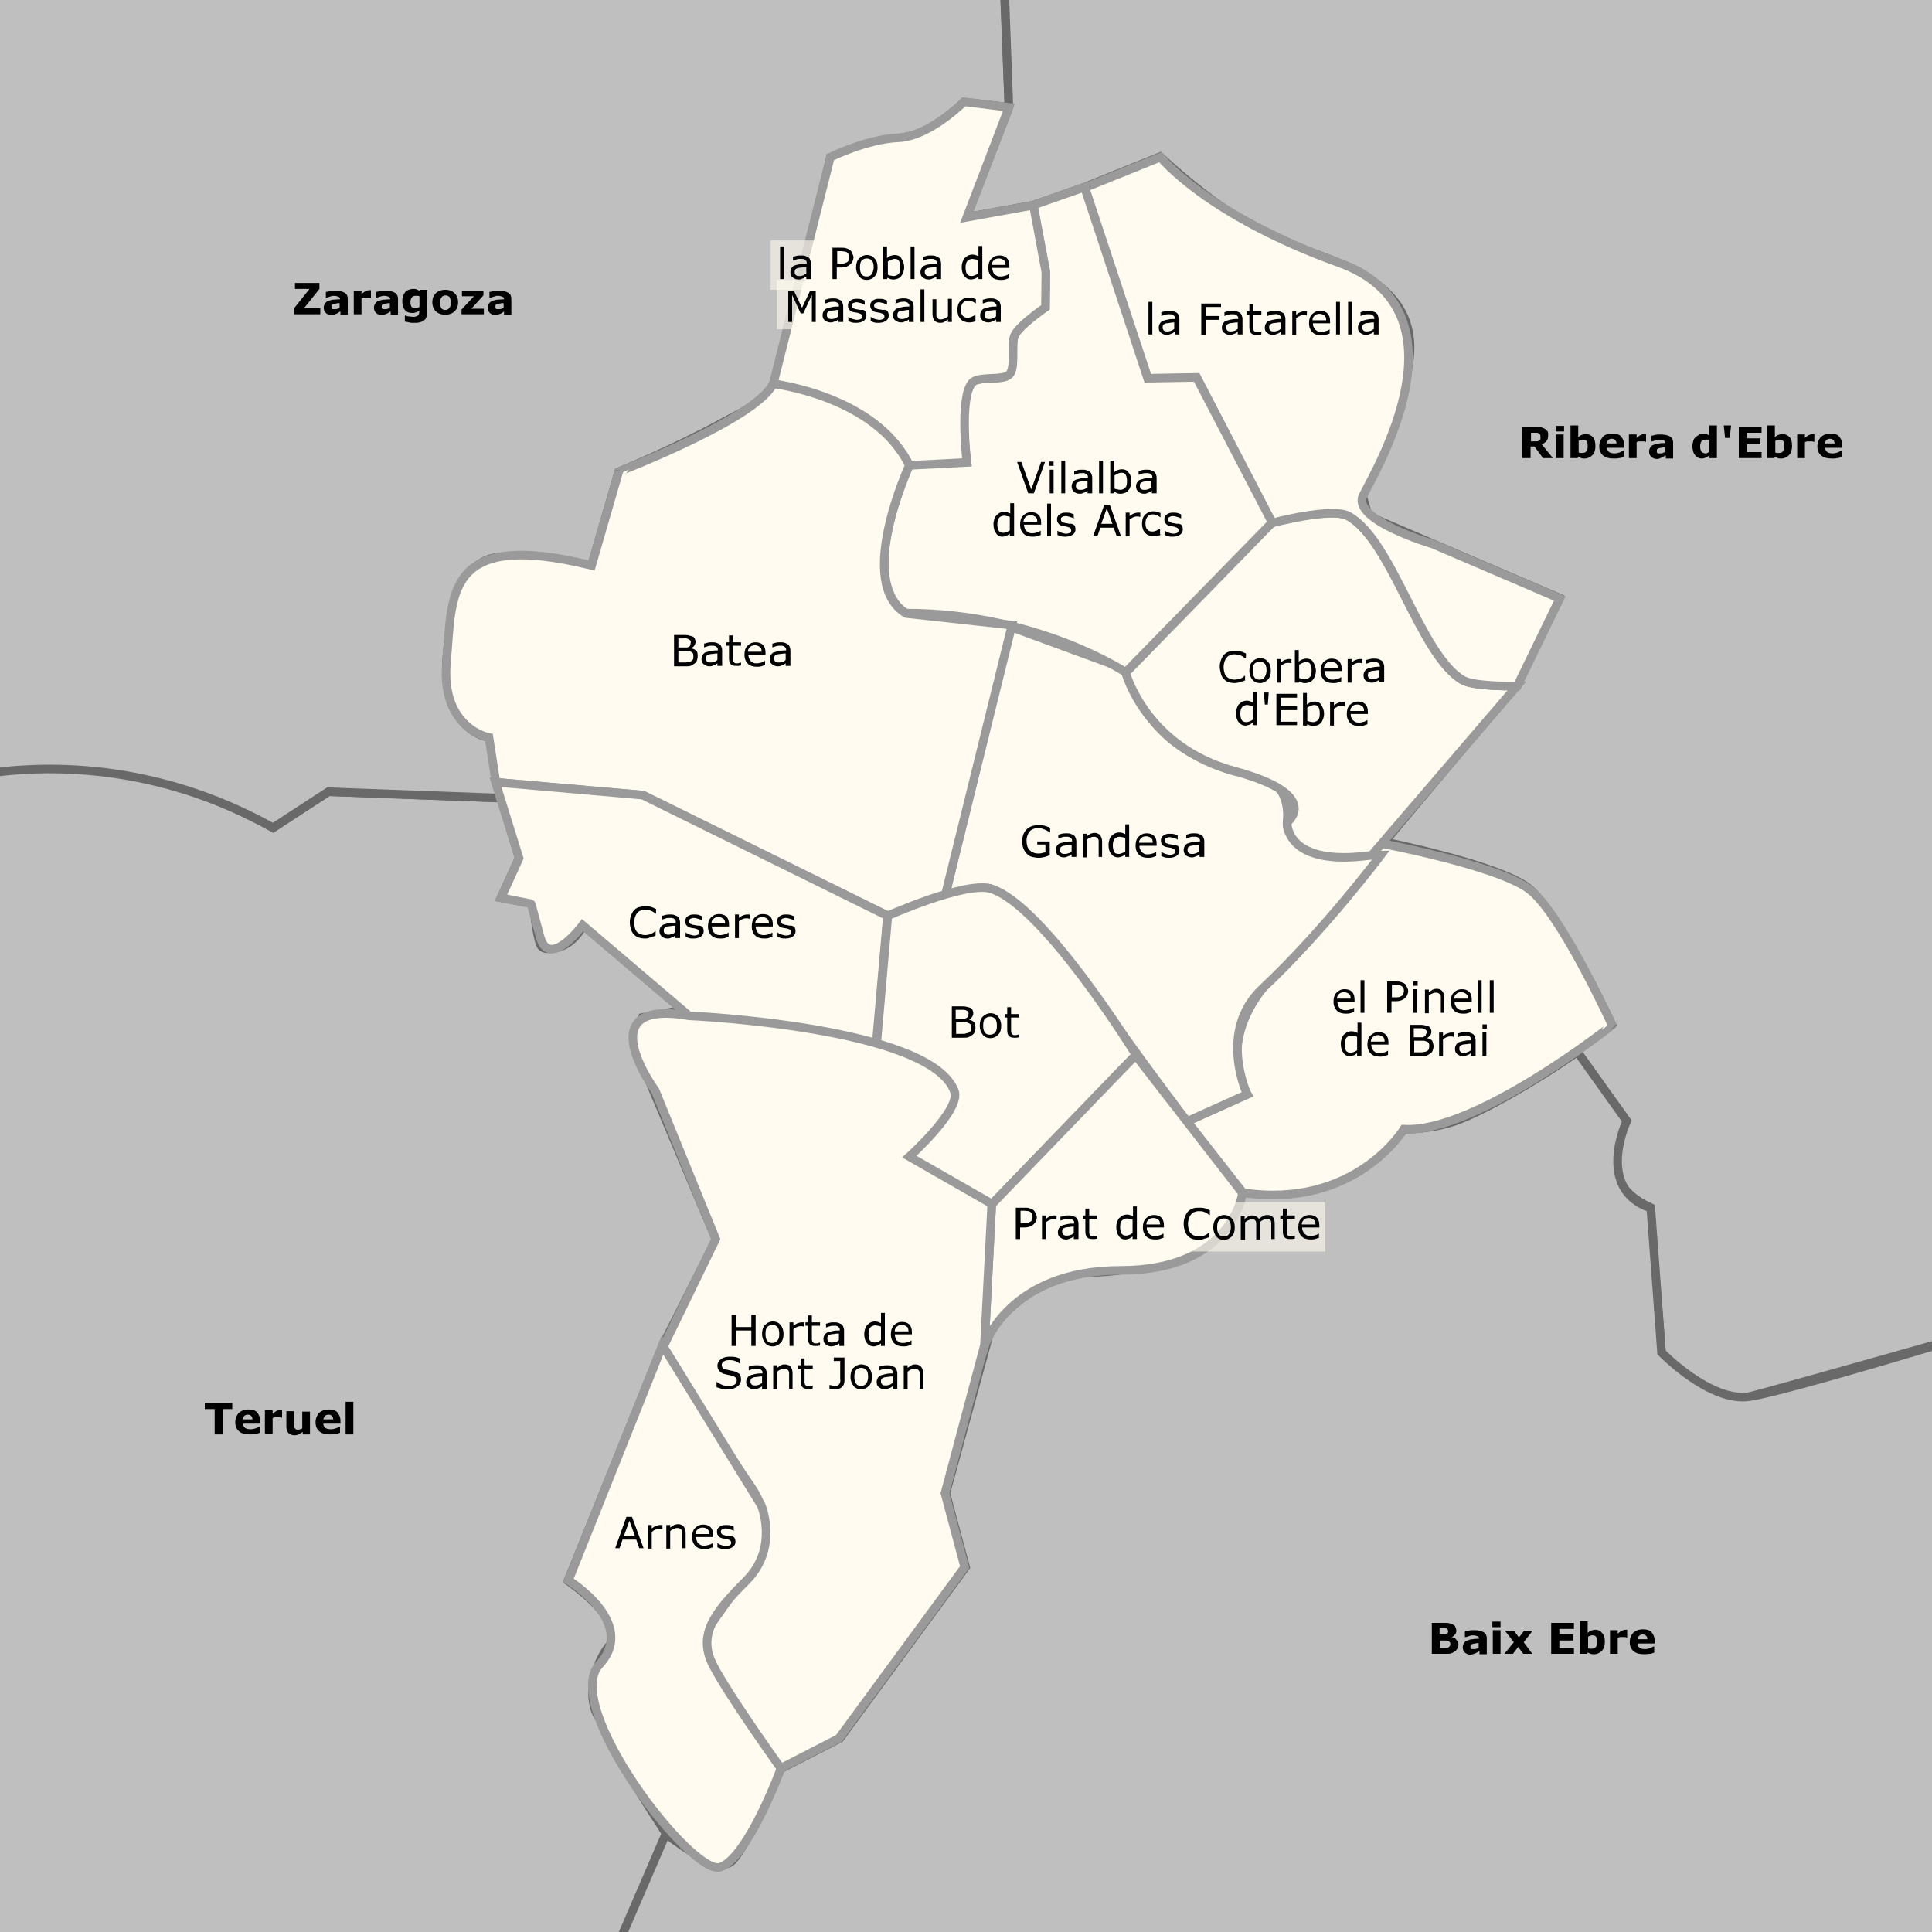 <svg xmlns="http://www.w3.org/2000/svg" xmlns:xlink="http://www.w3.org/1999/xlink" version="1.1" x="0px" y="0px" width="450px" height="450px" viewBox="0 0 450 450" style="enable-background:new 0 0 450 450;" xml:space="preserve"><rect x="0" y="0" width="450" height="450" fill="#333333" stroke="none"/> <g id="Color_fons"> 	<a> 		<path style="fill:#BFBFBF;stroke:#696969;stroke-width:2;stroke-miterlimit:10;" d="M-15.7,183c0,0,34.7-14.9,79.3,9.8l12.9-8.4    l40.5,1.5l3.9,14l-4.2,9.2l7.6,1.4c0,0,0.3,4.4,1,7.5c0.5,1.8,0.4,3,2.5,3c5.6,0,8-5.5,8-5.5l23.4,19.7l-9.6,1.8l-2,4.3l2.3,7.3    l16.9,40.1l-12.4,24.6l-22.1,54.9c0,0,4.7,3.2,7.6,6.7c2.6,3.2,3.6,6.7,2.3,8.1c-1.4,1.4-3.4,5.2-4,8.7s0.2,6.8,1.2,8.2    c0.8,1,3.3,6.9,6,11.5c4.6,7.9,9.8,15.7,9.8,15.7L139.2,464l-160.6-4.9L-15.7,183z"/> 	</a> 	<a> 		<path style="fill:#BFBFBF;stroke:#696969;stroke-width:2;stroke-miterlimit:10;" d="M-11.5-11.3L-15.7,183c0,0,37.5-13.5,79.3,9.8    l12.9-8.4l40.5,1.5l-3.1-14.1c0,0-4.2-0.6-7.1-5c-1.9-2.9-3-8.7-2.8-12.6c0.7-9.9,2.9-23.7,12-24.4s21.8,1.9,21.8,1.9l6.3-21.8    c0,0,13.3-5.5,23.9-11.3c5.6-3.1,10.6-5,12.1-9.1c4.2-12,13.3-52.8,13.3-52.8l15.8-4.5c0,0,8.1-1,11.7-4.7s3.6-3.7,3.6-3.7L235,25    l-1.5-37.8L-11.5-11.3z"/> 	</a> 	<a> 		<path style="fill:#BFBFBF;stroke:#696969;stroke-width:2;stroke-miterlimit:10;" d="M233.6-12.7L235,25l-9.9,25.6l15.5-2.8l12-4.2    l17.6-7.1c0,0,16.9,16.2,31.7,21.1s30.1,11,25.8,29.3s-10.4,28.4-10.4,28.4l1.4,4.9l44.3,19l-9.9,20.4l-30.6,36.5    c0,0,27.4,5.5,33.8,11c7.3,6.3,19.1,31.5,19.1,31.5l-8.2,6.2l11.5,16.1c0,0-8.9,13.7,5.6,20.3L387,315c0,0,9.9,13.1,20.5,10.3    s52.8-14.8,52.8-14.8l2.8-316.9L233.6-12.7z"/> 	</a> 	<a> 		<path style="fill:#BFBFBF;stroke:#696969;stroke-width:2;stroke-miterlimit:10;" d="M139.2,464l15.9-36.9c0,0,11.6,9.4,15.1,6.6    s11.6-21.7,11.6-21.7l13.8-7.1l29.3-39.9l-4.6-17.2l10.6-38.8c0,0,10.5-12.6,22.5-12.6c4.9,0,14.7-1.2,20-2.9    c7.6-2.5,10.2-6.2,12.4-9.7c3.7-6,3.7-6,3.7-6s15.9,1.2,24.3-3.8s13.2-11,13.2-11s6.5,0.2,12.8-2.2c5.4-2.1,12.7-6.3,16-8.3    c7-4.2,11.6-7.5,11.6-7.5l11.5,16.1c0,0-7.5,15.8,5.6,20.3L387,315c0,0,11.3,11.7,20.5,10.3s52.8-14.8,52.8-14.8l-4.9,152.1    L139.2,464z"/> 	</a> </g> <g id="Limit_municipis"> 	<a> 		<path style="fill-rule:evenodd;clip-rule:evenodd;fill:#FFFBF0;stroke:#9A9A9A;stroke-width:2;stroke-miterlimit:10;" d="    M276.5,261.2l14-6.3c0,0-7.2-10.9,3.6-24.7c12.7-16.2,27.3-33.8,27.3-33.8s27.8,5.2,35,10.9c7.3,5.7,19.1,31.5,19.1,31.5    S343.6,264,327,263c0,0-11.3,18.7-37.5,14.8L276.5,261.2z"/> 	</a> 	<a> 		<path style="fill-rule:evenodd;clip-rule:evenodd;fill:#FFFBF0;stroke:#9A9A9A;stroke-width:2;stroke-miterlimit:10;" d="    M276.5,261.2l14-6.3c0,0-7-14.8,3.6-24.7c14.2-13.3,27.5-31,27.5-31s-22.6,0.7-21.8-7.7c1.2-12.9-12.3-11.9-12.3-11.9    s-7.8-2-14.3-7.1c-5.2-4.1-9.1-10.7-11.1-16.7l-26.7-9.8L220,209.2c0,0,8.2-3.1,10.8-2.2c9.1,3.2,20.3,19.2,30,32.9    C269,251.4,276.5,261.2,276.5,261.2z"/> 	</a> 	<a> 		<path style="fill-rule:evenodd;clip-rule:evenodd;fill:#FFFBF0;stroke:#9A9A9A;stroke-width:2;stroke-miterlimit:10;" d="    M262.2,156.7c0,0,4.6,17.3,25.3,22.9s12.3,11.9,12.3,11.9s-0.7,10.6,19.7,7.7l33.8-39.4c0,0-9.9,0.2-12.7-1.4    c-10-6-16.4-32.6-26.6-38.2c-3.9-2.2-17.8,1.6-17.8,1.6L262.2,156.7z"/> 	</a> 	<a> 		<path style="fill-rule:evenodd;clip-rule:evenodd;fill:#FFFBF0;stroke:#9A9A9A;stroke-width:2;stroke-miterlimit:10;" d="    M296.3,121.8c0,0,13.9-3.7,17.8-1.6c10.2,5.6,16.6,32.3,26.6,38.2c2.7,1.6,12.7,1.4,12.7,1.4l9.9-20.4l-29.6-12.7    c0,0-19-5.6-16.2-11.3s25.4-43-5.6-54.2s-41.6-24.6-41.6-24.6l-17.6,7.1l14.7,44.5l11.4-0.2L296.3,121.8z"/> 	</a> 	<a> 		<path style="fill-rule:evenodd;clip-rule:evenodd;fill:#FFFBF0;stroke:#9A9A9A;stroke-width:2;stroke-miterlimit:10;" d="    M240.6,47.8l12-4.2l14.7,44.5l11.4-0.2l17.6,33.8l-34.1,34.9c0,0-20.8-13.8-51.1-13.8c0,0-12-4.9,0.7-34.5l13.4-0.7    c0,0-2.1-15.2,1.2-18.5c1.6-1.6,7.1-0.3,8.6-1.9c1.6-1.7,0.4-7,1.3-9.1c0.9-2.2,7.2-6.6,7.2-6.6l0.1-8.2L240.6,47.8z"/> 	</a> 	<a> 		<path style="fill-rule:evenodd;clip-rule:evenodd;fill:#FFFBF0;stroke:#9A9A9A;stroke-width:2;stroke-miterlimit:10;" d="    M180.1,89.4c0,0,24.6,4.2,31.7,19l13.4-0.7c0,0-1.8-15,1.2-18.5c1.4-1.7,7-0.5,8.6-1.9c1.7-1.5,0.4-7,1.3-9.1    c0.9-2.3,7.2-6.6,7.2-6.6l0.1-8.2l-2.9-15.6l-15.5,2.8L235,25l-10.5-1.3c0,0-8,8.1-15.3,8.4s-15.8,4.5-15.8,4.5L180.1,89.4z"/> 	</a> 	<a> 		<path style="fill-rule:evenodd;clip-rule:evenodd;fill:#FFFBF0;stroke:#9A9A9A;stroke-width:2;stroke-miterlimit:10;" d="    M180.1,89.4c0,0,23.9,2.8,31.7,19c0,0-12.7,27.5-0.7,34.5l24.6,2.7L220,209.2l-13.2,4.1l-57-28.1l-34.3-3l-1.6-10.4    c0,0-11.3-2.1-9.9-17.6s-0.7-31,33.8-22.5l6.3-21.8C144.1,109.8,175.8,97.8,180.1,89.4z"/> 	</a> 	<a> 		<path style="fill-rule:evenodd;clip-rule:evenodd;fill:#FFFBF0;stroke:#9A9A9A;stroke-width:2;stroke-miterlimit:10;" d="    M115.4,182.2l34.3,3l57,28.1l-2.6,29.7l-43.6-6.4l-24.8-21.1c0,0-7.8,10.5-9.9,2.7s-2.1-7.7-2.1-7.7l-7-1.4l4.2-9.2L115.4,182.2z"/> 	</a> 	<a> 		<path style="fill-rule:evenodd;clip-rule:evenodd;fill:#FFFBF0;stroke:#9A9A9A;stroke-width:2;stroke-miterlimit:10;" d="    M204.2,243l2.6-29.7c0,0,18.1-8.1,24-6.3c12.3,3.8,33.8,38.7,33.8,38.7L231,280.5c0,0-18-5.6-19.2-11c-1-4.5,11.6-10.7,10.5-15.2    C221.1,249.2,204.2,243,204.2,243z"/> 	</a> 	<a> 		<path style="fill-rule:evenodd;clip-rule:evenodd;fill:#FFFBF0;stroke:#9A9A9A;stroke-width:2;stroke-miterlimit:10;" d="    M231,280.5l33.5-34.7l24.9,32.1c0,0-2.3,18-28.4,18s-31.7,17.6-31.7,17.6L231,280.5z"/> 	</a> 	<a> 		<path style="fill-rule:evenodd;clip-rule:evenodd;fill:#FFFBF0;stroke:#9A9A9A;stroke-width:2;stroke-miterlimit:10;" d="    M160.5,236.6c0,0,56.4,2.5,61.8,17.6c1.6,4.3-10.5,15.2-10.5,15.2l19.2,11l-1.7,32.9l-9.2,34.5l4.6,17.2l-29.3,39.9l-13.8,7.1    c0,0-23.5-22.6-15.8-33.9s16.9-20.4,9.2-31.7S154,314.7,154,314.7l12.7-26.1L152.6,254C152.6,254,136.7,232.4,160.5,236.6z"/> 	</a> 	<a> 		<path style="fill-rule:evenodd;clip-rule:evenodd;fill:#FFFBF0;stroke:#9A9A9A;stroke-width:2;stroke-miterlimit:10;" d="    M154.3,313.3l23,37.3c0,0,4.2,9.9-3.5,17.6s-11.3,12.7-7.7,19.7s15.8,24,15.8,24s-7.6,20.7-14.1,23s-37.2-37.5-28.2-47.2    s-7.2-19.6-7.2-19.6L154.3,313.3z"/> 	</a> </g> <g id="bl"> 	<rect x="257.7" y="280" style="opacity:0.6;fill:#FFFBF0;" width="51" height="11.5"/> 	<rect x="179.5" y="56" style="opacity:0.6;fill:#FFFBF0;" width="51" height="11.5"/> 	<rect x="180.9" y="65.2" style="opacity:0.6;fill:#FFFBF0;" width="51" height="11.5"/> </g> <g id="text_x005F_Municipis"> 	<g> 		<path d="M182.6,65h-0.9v-7.6h0.9V65z"/> 		<path d="M188.7,65h-0.9v-0.6c-0.1,0.1-0.2,0.1-0.3,0.2c-0.1,0.1-0.3,0.2-0.4,0.2c-0.2,0.1-0.3,0.1-0.5,0.2    c-0.2,0.1-0.4,0.1-0.7,0.1c-0.5,0-0.9-0.2-1.3-0.5s-0.5-0.7-0.5-1.2c0-0.4,0.1-0.7,0.3-1c0.2-0.3,0.4-0.5,0.8-0.6    c0.3-0.1,0.7-0.2,1.2-0.3c0.5-0.1,1-0.1,1.5-0.1v-0.1c0-0.2,0-0.4-0.1-0.5s-0.2-0.2-0.3-0.3c-0.1-0.1-0.3-0.1-0.5-0.2    c-0.2,0-0.4,0-0.6,0c-0.2,0-0.5,0-0.8,0.1c-0.3,0.1-0.6,0.2-0.9,0.3h0v-0.9c0.2,0,0.4-0.1,0.8-0.2c0.3-0.1,0.7-0.1,1-0.1    c0.4,0,0.7,0,1,0.1c0.3,0.1,0.5,0.2,0.7,0.3c0.2,0.1,0.4,0.3,0.5,0.6s0.2,0.5,0.2,0.9V65z M187.8,63.7v-1.5c-0.3,0-0.6,0-1,0.1    c-0.4,0-0.7,0.1-0.9,0.1c-0.3,0.1-0.5,0.2-0.6,0.3c-0.2,0.2-0.2,0.4-0.2,0.7c0,0.3,0.1,0.5,0.3,0.7c0.2,0.2,0.5,0.2,0.9,0.2    c0.3,0,0.6-0.1,0.9-0.2C187.3,64,187.5,63.8,187.8,63.7z"/> 		<path d="M198.8,59.9c0,0.3-0.1,0.6-0.2,0.9s-0.3,0.5-0.5,0.7c-0.3,0.3-0.5,0.4-0.9,0.6s-0.8,0.2-1.3,0.2h-1V65h-1v-7.3h2    c0.4,0,0.8,0,1.1,0.1s0.6,0.2,0.8,0.3c0.3,0.2,0.5,0.4,0.6,0.7S198.8,59.5,198.8,59.9z M197.8,60c0-0.3,0-0.5-0.1-0.7    s-0.2-0.3-0.4-0.5c-0.2-0.1-0.3-0.2-0.5-0.2s-0.5-0.1-0.8-0.1h-1v2.9h0.8c0.4,0,0.7,0,1-0.1s0.4-0.2,0.6-0.3    c0.2-0.2,0.3-0.3,0.3-0.5S197.8,60.2,197.8,60z"/> 		<path d="M204.4,62.3c0,0.9-0.2,1.6-0.7,2.1c-0.5,0.5-1.1,0.8-1.8,0.8c-0.8,0-1.4-0.3-1.8-0.8s-0.7-1.2-0.7-2.1s0.2-1.6,0.7-2.1    s1.1-0.8,1.8-0.8c0.8,0,1.4,0.3,1.8,0.8C204.2,60.7,204.4,61.4,204.4,62.3z M203.5,62.3c0-0.7-0.1-1.2-0.4-1.6    c-0.3-0.3-0.7-0.5-1.2-0.5c-0.5,0-0.9,0.2-1.2,0.5c-0.3,0.3-0.4,0.9-0.4,1.6c0,0.7,0.1,1.2,0.4,1.6c0.3,0.4,0.7,0.5,1.2,0.5    c0.5,0,0.9-0.2,1.1-0.5S203.5,63,203.5,62.3z"/> 		<path d="M210.6,62.2c0,0.5-0.1,0.9-0.2,1.2s-0.3,0.7-0.5,0.9c-0.2,0.3-0.5,0.5-0.8,0.6s-0.6,0.2-0.9,0.2c-0.3,0-0.6,0-0.8-0.1    s-0.5-0.2-0.7-0.3l-0.1,0.3h-0.9v-7.6h0.9v2.7c0.3-0.2,0.5-0.4,0.8-0.5s0.6-0.2,1-0.2c0.6,0,1.2,0.2,1.5,0.7    S210.6,61.3,210.6,62.2z M209.7,62.3c0-0.7-0.1-1.1-0.3-1.5s-0.6-0.5-1-0.5c-0.3,0-0.5,0.1-0.8,0.2s-0.5,0.3-0.8,0.4V64    c0.3,0.1,0.5,0.2,0.7,0.2s0.4,0.1,0.6,0.1c0.5,0,0.9-0.2,1.2-0.5S209.7,63,209.7,62.3z"/> 		<path d="M213,65h-0.9v-7.6h0.9V65z"/> 		<path d="M219,65h-0.9v-0.6c-0.1,0.1-0.2,0.1-0.3,0.2c-0.1,0.1-0.3,0.2-0.4,0.2c-0.2,0.1-0.3,0.1-0.5,0.2c-0.2,0.1-0.4,0.1-0.7,0.1    c-0.5,0-0.9-0.2-1.3-0.5s-0.5-0.7-0.5-1.2c0-0.4,0.1-0.7,0.3-1c0.2-0.3,0.4-0.5,0.8-0.6c0.3-0.1,0.7-0.2,1.2-0.3    c0.5-0.1,1-0.1,1.5-0.1v-0.1c0-0.2,0-0.4-0.1-0.5s-0.2-0.2-0.3-0.3c-0.1-0.1-0.3-0.1-0.5-0.2c-0.2,0-0.4,0-0.6,0    c-0.2,0-0.5,0-0.8,0.1c-0.3,0.1-0.6,0.2-0.9,0.3h0v-0.9c0.2,0,0.4-0.1,0.8-0.2c0.3-0.1,0.7-0.1,1-0.1c0.4,0,0.7,0,1,0.1    c0.3,0.1,0.5,0.2,0.7,0.3c0.2,0.1,0.4,0.3,0.5,0.6s0.2,0.5,0.2,0.9V65z M218.1,63.7v-1.5c-0.3,0-0.6,0-1,0.1    c-0.4,0-0.7,0.1-0.9,0.1c-0.3,0.1-0.5,0.2-0.6,0.3c-0.2,0.2-0.2,0.4-0.2,0.7c0,0.3,0.1,0.5,0.3,0.7c0.2,0.2,0.5,0.2,0.9,0.2    c0.3,0,0.6-0.1,0.9-0.2C217.7,64,217.9,63.8,218.1,63.7z"/> 		<path d="M228.8,65h-0.9v-0.6c-0.3,0.2-0.5,0.4-0.8,0.5c-0.3,0.1-0.6,0.2-0.9,0.2c-0.7,0-1.2-0.3-1.6-0.8c-0.4-0.5-0.6-1.2-0.6-2.1    c0-0.5,0.1-0.9,0.2-1.2s0.3-0.7,0.5-0.9c0.2-0.2,0.5-0.4,0.8-0.6c0.3-0.1,0.6-0.2,0.9-0.2c0.3,0,0.5,0,0.8,0.1    c0.2,0.1,0.5,0.2,0.7,0.3v-2.4h0.9V65z M227.8,63.7v-3.1c-0.2-0.1-0.5-0.2-0.7-0.2s-0.4-0.1-0.6-0.1c-0.5,0-0.9,0.2-1.2,0.5    c-0.3,0.4-0.4,0.9-0.4,1.5c0,0.6,0.1,1.1,0.3,1.5c0.2,0.3,0.6,0.5,1.1,0.5c0.3,0,0.5-0.1,0.8-0.2C227.4,64,227.6,63.8,227.8,63.7z    "/> 		<path d="M235.1,62.4h-4c0,0.3,0.1,0.6,0.2,0.9s0.2,0.5,0.4,0.6c0.2,0.2,0.4,0.3,0.6,0.4c0.2,0.1,0.5,0.1,0.8,0.1    c0.4,0,0.7-0.1,1.1-0.2s0.6-0.3,0.8-0.4h0v1c-0.3,0.1-0.6,0.2-0.9,0.3s-0.7,0.1-1,0.1c-0.9,0-1.6-0.2-2.1-0.7s-0.8-1.2-0.8-2.1    c0-0.9,0.2-1.6,0.7-2.1c0.5-0.5,1.1-0.8,1.9-0.8c0.7,0,1.3,0.2,1.7,0.6c0.4,0.4,0.6,1,0.6,1.8V62.4z M234.2,61.7    c0-0.5-0.1-0.9-0.4-1.1s-0.6-0.4-1.1-0.4c-0.5,0-0.9,0.1-1.2,0.4c-0.3,0.3-0.5,0.6-0.5,1.1H234.2z"/> 		<path d="M190.1,75h-1v-6.3l-2,4.3h-0.6l-2-4.3V75h-0.9v-7.3h1.3l1.9,4l1.9-4h1.3V75z"/> 		<path d="M196.2,75h-0.9v-0.6c-0.1,0.1-0.2,0.1-0.3,0.2c-0.1,0.1-0.3,0.2-0.4,0.2c-0.2,0.1-0.3,0.1-0.5,0.2    c-0.2,0.1-0.4,0.1-0.7,0.1c-0.5,0-0.9-0.2-1.3-0.5s-0.5-0.7-0.5-1.2c0-0.4,0.1-0.7,0.3-1c0.2-0.3,0.4-0.5,0.8-0.6    c0.3-0.1,0.7-0.2,1.2-0.3c0.5-0.1,1-0.1,1.5-0.1v-0.1c0-0.2,0-0.4-0.1-0.5s-0.2-0.2-0.3-0.3c-0.1-0.1-0.3-0.1-0.5-0.2    c-0.2,0-0.4,0-0.6,0c-0.2,0-0.5,0-0.8,0.1c-0.3,0.1-0.6,0.2-0.9,0.3h0v-0.9c0.2,0,0.4-0.1,0.8-0.2c0.3-0.1,0.7-0.1,1-0.1    c0.4,0,0.7,0,1,0.1c0.3,0.1,0.5,0.2,0.7,0.3c0.2,0.1,0.4,0.3,0.5,0.6s0.2,0.5,0.2,0.9V75z M195.3,73.7v-1.5c-0.3,0-0.6,0-1,0.1    c-0.4,0-0.7,0.1-0.9,0.1c-0.3,0.1-0.5,0.2-0.6,0.3c-0.2,0.2-0.2,0.4-0.2,0.7c0,0.3,0.1,0.5,0.3,0.7c0.2,0.2,0.5,0.2,0.9,0.2    c0.3,0,0.6-0.1,0.9-0.2C194.8,74,195.1,73.8,195.3,73.7z"/> 		<path d="M201.5,72.5c0.2,0.2,0.3,0.6,0.3,1c0,0.5-0.2,0.9-0.6,1.2s-1,0.5-1.7,0.5c-0.4,0-0.8,0-1.1-0.1s-0.6-0.2-0.8-0.3v-1h0    c0.3,0.2,0.6,0.4,1,0.5s0.7,0.2,1,0.2c0.4,0,0.7-0.1,0.9-0.2s0.3-0.3,0.3-0.6c0-0.2-0.1-0.4-0.2-0.5s-0.4-0.2-0.7-0.3    c-0.1,0-0.3-0.1-0.5-0.1s-0.4-0.1-0.6-0.1c-0.5-0.1-0.8-0.3-1-0.6s-0.3-0.5-0.3-0.9c0-0.2,0-0.4,0.1-0.6s0.2-0.4,0.4-0.5    c0.2-0.2,0.4-0.3,0.7-0.4s0.6-0.1,0.9-0.1c0.3,0,0.7,0,1,0.1s0.6,0.2,0.8,0.3v1h0c-0.2-0.2-0.5-0.3-0.9-0.4s-0.7-0.2-1-0.2    c-0.3,0-0.6,0.1-0.8,0.2s-0.3,0.3-0.3,0.6c0,0.2,0.1,0.4,0.2,0.5c0.1,0.1,0.4,0.2,0.7,0.3c0.2,0,0.4,0.1,0.6,0.1s0.4,0.1,0.5,0.1    C201,72.1,201.3,72.2,201.5,72.5L201.5,72.5z"/> 		<path d="M206.7,72.5c0.2,0.2,0.3,0.6,0.3,1c0,0.5-0.2,0.9-0.6,1.2s-1,0.5-1.7,0.5c-0.4,0-0.8,0-1.1-0.1s-0.6-0.2-0.8-0.3v-1h0    c0.3,0.2,0.6,0.4,1,0.5s0.7,0.2,1,0.2c0.4,0,0.7-0.1,0.9-0.2s0.3-0.3,0.3-0.6c0-0.2-0.1-0.4-0.2-0.5s-0.4-0.2-0.7-0.3    c-0.1,0-0.3-0.1-0.5-0.1s-0.4-0.1-0.6-0.1c-0.5-0.1-0.8-0.3-1-0.6s-0.3-0.5-0.3-0.9c0-0.2,0-0.4,0.1-0.6s0.2-0.4,0.4-0.5    c0.2-0.2,0.4-0.3,0.7-0.4s0.6-0.1,0.9-0.1c0.3,0,0.7,0,1,0.1s0.6,0.2,0.8,0.3v1h0c-0.2-0.2-0.5-0.3-0.9-0.4s-0.7-0.2-1-0.2    c-0.3,0-0.6,0.1-0.8,0.2s-0.3,0.3-0.3,0.6c0,0.2,0.1,0.4,0.2,0.5c0.1,0.1,0.4,0.2,0.7,0.3c0.2,0,0.4,0.1,0.6,0.1s0.4,0.1,0.5,0.1    C206.2,72.1,206.5,72.2,206.7,72.5L206.7,72.5z"/> 		<path d="M212.6,75h-0.9v-0.6c-0.1,0.1-0.2,0.1-0.3,0.2s-0.3,0.2-0.4,0.2c-0.2,0.1-0.3,0.1-0.5,0.2s-0.4,0.1-0.7,0.1    c-0.5,0-0.9-0.2-1.3-0.5s-0.5-0.7-0.5-1.2c0-0.4,0.1-0.7,0.3-1s0.4-0.5,0.8-0.6c0.3-0.1,0.7-0.2,1.2-0.3s1-0.1,1.5-0.1v-0.1    c0-0.2,0-0.4-0.1-0.5s-0.2-0.2-0.3-0.3c-0.1-0.1-0.3-0.1-0.5-0.2s-0.4,0-0.6,0c-0.2,0-0.5,0-0.8,0.1s-0.6,0.2-0.9,0.3h0v-0.9    c0.2,0,0.4-0.1,0.8-0.2s0.7-0.1,1-0.1c0.4,0,0.7,0,1,0.1s0.5,0.2,0.7,0.3c0.2,0.1,0.4,0.3,0.5,0.6s0.2,0.5,0.2,0.9V75z     M211.7,73.7v-1.5c-0.3,0-0.6,0-1,0.1s-0.7,0.1-0.9,0.1c-0.3,0.1-0.5,0.2-0.6,0.3s-0.2,0.4-0.2,0.7c0,0.3,0.1,0.5,0.3,0.7    s0.5,0.2,0.9,0.2c0.3,0,0.6-0.1,0.9-0.2S211.5,73.8,211.7,73.7z"/> 		<path d="M215.3,75h-0.9v-7.6h0.9V75z"/> 		<path d="M221.7,75h-0.9v-0.6c-0.3,0.2-0.6,0.4-0.9,0.6s-0.6,0.2-0.9,0.2c-0.6,0-1-0.2-1.3-0.5s-0.5-0.9-0.5-1.5v-3.5h0.9v3.1    c0,0.3,0,0.5,0,0.7s0.1,0.4,0.2,0.5c0.1,0.1,0.2,0.2,0.3,0.3s0.3,0.1,0.6,0.1c0.2,0,0.5-0.1,0.8-0.2s0.5-0.3,0.8-0.5v-4.1h0.9V75z    "/> 		<path d="M227.5,74.7c-0.3,0.1-0.6,0.3-0.9,0.3c-0.3,0.1-0.6,0.1-0.9,0.1c-0.4,0-0.8-0.1-1.1-0.2c-0.3-0.1-0.6-0.3-0.8-0.5    c-0.2-0.2-0.4-0.5-0.6-0.9c-0.1-0.4-0.2-0.8-0.2-1.3c0-0.9,0.2-1.6,0.7-2.1c0.5-0.5,1.1-0.8,1.9-0.8c0.3,0,0.6,0,0.9,0.1    c0.3,0.1,0.6,0.2,0.8,0.3v1h0c-0.3-0.2-0.6-0.4-0.9-0.5s-0.6-0.2-0.9-0.2c-0.5,0-0.9,0.2-1.2,0.5c-0.3,0.4-0.5,0.9-0.5,1.5    c0,0.7,0.1,1.2,0.4,1.5c0.3,0.4,0.7,0.5,1.2,0.5c0.2,0,0.4,0,0.6-0.1s0.4-0.1,0.5-0.2c0.1-0.1,0.3-0.1,0.4-0.2s0.2-0.1,0.3-0.2h0    V74.7z"/> 		<path d="M232.9,75H232v-0.6c-0.1,0.1-0.2,0.1-0.3,0.2c-0.1,0.1-0.3,0.2-0.4,0.2c-0.2,0.1-0.3,0.1-0.5,0.2s-0.4,0.1-0.7,0.1    c-0.5,0-0.9-0.2-1.3-0.5s-0.5-0.7-0.5-1.2c0-0.4,0.1-0.7,0.3-1c0.2-0.3,0.4-0.5,0.8-0.6c0.3-0.1,0.7-0.2,1.2-0.3    c0.5-0.1,1-0.1,1.5-0.1v-0.1c0-0.2,0-0.4-0.1-0.5s-0.2-0.2-0.3-0.3c-0.1-0.1-0.3-0.1-0.5-0.2c-0.2,0-0.4,0-0.6,0    c-0.2,0-0.5,0-0.8,0.1c-0.3,0.1-0.6,0.2-0.9,0.3h0v-0.9c0.2,0,0.4-0.1,0.8-0.2s0.7-0.1,1-0.1c0.4,0,0.7,0,1,0.1    c0.3,0.1,0.5,0.2,0.7,0.3c0.2,0.1,0.4,0.3,0.5,0.6s0.2,0.5,0.2,0.9V75z M232,73.7v-1.5c-0.3,0-0.6,0-1,0.1c-0.4,0-0.7,0.1-0.9,0.1    c-0.3,0.1-0.5,0.2-0.6,0.3s-0.2,0.4-0.2,0.7c0,0.3,0.1,0.5,0.3,0.7s0.5,0.2,0.9,0.2c0.3,0,0.6-0.1,0.9-0.2S231.8,73.8,232,73.7z"/> 	</g> 	<g> 		<path d="M268.4,77.9h-0.9v-7.6h0.9V77.9z"/> 		<path d="M274.5,77.9h-0.9v-0.6c-0.1,0.1-0.2,0.1-0.3,0.2s-0.3,0.2-0.4,0.2c-0.2,0.1-0.3,0.1-0.5,0.2c-0.2,0.1-0.4,0.1-0.7,0.1    c-0.5,0-0.9-0.2-1.3-0.5s-0.5-0.7-0.5-1.2c0-0.4,0.1-0.7,0.3-1s0.4-0.5,0.8-0.6c0.3-0.1,0.7-0.2,1.2-0.3c0.5-0.1,1-0.1,1.5-0.1    v-0.1c0-0.2,0-0.4-0.1-0.5s-0.2-0.2-0.3-0.3c-0.1-0.1-0.3-0.1-0.5-0.2c-0.2,0-0.4,0-0.6,0c-0.2,0-0.5,0-0.8,0.1    c-0.3,0.1-0.6,0.2-0.9,0.3h0v-0.9c0.2,0,0.4-0.1,0.8-0.2c0.3-0.1,0.7-0.1,1-0.1c0.4,0,0.7,0,1,0.1s0.5,0.2,0.7,0.3    c0.2,0.1,0.4,0.3,0.5,0.6s0.2,0.5,0.2,0.9V77.9z M273.5,76.6v-1.5c-0.3,0-0.6,0-1,0.1s-0.7,0.1-0.9,0.1c-0.3,0.1-0.5,0.2-0.6,0.3    c-0.2,0.2-0.2,0.4-0.2,0.7c0,0.3,0.1,0.5,0.3,0.7c0.2,0.2,0.5,0.2,0.9,0.2c0.3,0,0.6-0.1,0.9-0.2    C273.1,76.9,273.3,76.8,273.5,76.6z"/> 		<path d="M284.5,71.5h-3.7v2.1h3.2v0.9h-3.2v3.5h-1v-7.3h4.6V71.5z"/> 		<path d="M289.2,77.9h-0.9v-0.6c-0.1,0.1-0.2,0.1-0.3,0.2c-0.1,0.1-0.3,0.2-0.4,0.2c-0.2,0.1-0.3,0.1-0.5,0.2    c-0.2,0.1-0.4,0.1-0.7,0.1c-0.5,0-0.9-0.2-1.3-0.5s-0.5-0.7-0.5-1.2c0-0.4,0.1-0.7,0.3-1c0.2-0.3,0.4-0.5,0.8-0.6    c0.3-0.1,0.7-0.2,1.2-0.3c0.5-0.1,1-0.1,1.5-0.1v-0.1c0-0.2,0-0.4-0.1-0.5s-0.2-0.2-0.3-0.3c-0.1-0.1-0.3-0.1-0.5-0.2    c-0.2,0-0.4,0-0.6,0c-0.2,0-0.5,0-0.8,0.1c-0.3,0.1-0.6,0.2-0.9,0.3h0v-0.9c0.2,0,0.4-0.1,0.8-0.2c0.3-0.1,0.7-0.1,1-0.1    c0.4,0,0.7,0,1,0.1c0.3,0.1,0.5,0.2,0.7,0.3c0.2,0.1,0.4,0.3,0.5,0.6s0.2,0.5,0.2,0.9V77.9z M288.3,76.6v-1.5c-0.3,0-0.6,0-1,0.1    c-0.4,0-0.7,0.1-0.9,0.1c-0.3,0.1-0.5,0.2-0.6,0.3c-0.2,0.2-0.2,0.4-0.2,0.7c0,0.3,0.1,0.5,0.3,0.7c0.2,0.2,0.5,0.2,0.9,0.2    c0.3,0,0.6-0.1,0.9-0.2C287.8,76.9,288.1,76.8,288.3,76.6z"/> 		<path d="M293.8,77.9c-0.2,0-0.4,0.1-0.6,0.1s-0.4,0-0.5,0c-0.6,0-1-0.1-1.3-0.4c-0.3-0.3-0.4-0.8-0.4-1.4v-2.9h-0.6v-0.8h0.6v-1.6    h0.9v1.6h1.9v0.8h-1.9v2.5c0,0.3,0,0.5,0,0.7c0,0.2,0.1,0.3,0.1,0.5c0.1,0.1,0.2,0.2,0.3,0.3s0.3,0.1,0.6,0.1c0.2,0,0.3,0,0.5-0.1    c0.2,0,0.3-0.1,0.4-0.1h0V77.9z"/> 		<path d="M299.2,77.9h-0.9v-0.6c-0.1,0.1-0.2,0.1-0.3,0.2c-0.1,0.1-0.3,0.2-0.4,0.2c-0.2,0.1-0.3,0.1-0.5,0.2s-0.4,0.1-0.7,0.1    c-0.5,0-0.9-0.2-1.3-0.5s-0.5-0.7-0.5-1.2c0-0.4,0.1-0.7,0.3-1c0.2-0.3,0.4-0.5,0.8-0.6c0.3-0.1,0.7-0.2,1.2-0.3s1-0.1,1.5-0.1    v-0.1c0-0.2,0-0.4-0.1-0.5c-0.1-0.1-0.2-0.2-0.3-0.3c-0.1-0.1-0.3-0.1-0.5-0.2s-0.4,0-0.6,0c-0.2,0-0.5,0-0.8,0.1    s-0.6,0.2-0.9,0.3h0v-0.9c0.2,0,0.4-0.1,0.8-0.2s0.7-0.1,1-0.1c0.4,0,0.7,0,1,0.1c0.3,0.1,0.5,0.2,0.7,0.3    c0.2,0.1,0.4,0.3,0.5,0.6s0.2,0.5,0.2,0.9V77.9z M298.3,76.6v-1.5c-0.3,0-0.6,0-1,0.1c-0.4,0-0.7,0.1-0.9,0.1    c-0.3,0.1-0.5,0.2-0.6,0.3s-0.2,0.4-0.2,0.7c0,0.3,0.1,0.5,0.3,0.7s0.5,0.2,0.9,0.2c0.3,0,0.6-0.1,0.9-0.2S298,76.8,298.3,76.6z"/> 		<path d="M304.4,73.5L304.4,73.5c-0.2,0-0.3-0.1-0.4-0.1c-0.1,0-0.3,0-0.5,0c-0.3,0-0.6,0.1-0.8,0.2s-0.5,0.3-0.8,0.5v3.9H301v-5.5    h0.9v0.8c0.4-0.3,0.7-0.5,1-0.6s0.6-0.2,0.9-0.2c0.2,0,0.3,0,0.3,0c0.1,0,0.2,0,0.3,0V73.5z"/> 		<path d="M309.8,75.3h-4c0,0.3,0,0.6,0.2,0.9c0.1,0.2,0.2,0.5,0.4,0.6c0.2,0.2,0.4,0.3,0.6,0.4c0.2,0.1,0.5,0.1,0.8,0.1    c0.4,0,0.7-0.1,1.1-0.2s0.6-0.3,0.8-0.4h0v1c-0.3,0.1-0.6,0.2-0.9,0.3s-0.7,0.1-1,0.1c-0.9,0-1.6-0.2-2.1-0.7s-0.8-1.2-0.8-2.1    c0-0.9,0.2-1.6,0.7-2.1s1.1-0.8,1.9-0.8c0.7,0,1.3,0.2,1.7,0.6s0.6,1,0.6,1.8V75.3z M308.9,74.6c0-0.5-0.1-0.9-0.4-1.1    s-0.6-0.4-1.1-0.4c-0.5,0-0.9,0.1-1.2,0.4c-0.3,0.3-0.5,0.6-0.5,1.1H308.9z"/> 		<path d="M312.1,77.9h-0.9v-7.6h0.9V77.9z"/> 		<path d="M314.9,77.9h-0.9v-7.6h0.9V77.9z"/> 		<path d="M320.9,77.9H320v-0.6c-0.1,0.1-0.2,0.1-0.3,0.2c-0.1,0.1-0.3,0.2-0.4,0.2c-0.2,0.1-0.3,0.1-0.5,0.2    c-0.2,0.1-0.4,0.1-0.7,0.1c-0.5,0-0.9-0.2-1.3-0.5s-0.5-0.7-0.5-1.2c0-0.4,0.1-0.7,0.3-1c0.2-0.3,0.4-0.5,0.8-0.6    c0.3-0.1,0.7-0.2,1.2-0.3c0.5-0.1,1-0.1,1.5-0.1v-0.1c0-0.2,0-0.4-0.1-0.5s-0.2-0.2-0.3-0.3c-0.1-0.1-0.3-0.1-0.5-0.2    c-0.2,0-0.4,0-0.6,0c-0.2,0-0.5,0-0.8,0.1c-0.3,0.1-0.6,0.2-0.9,0.3h0v-0.9c0.2,0,0.4-0.1,0.8-0.2c0.3-0.1,0.7-0.1,1-0.1    c0.4,0,0.7,0,1,0.1c0.3,0.1,0.5,0.2,0.7,0.3c0.2,0.1,0.4,0.3,0.5,0.6s0.2,0.5,0.2,0.9V77.9z M320,76.6v-1.5c-0.3,0-0.6,0-1,0.1    c-0.4,0-0.7,0.1-0.9,0.1c-0.3,0.1-0.5,0.2-0.6,0.3c-0.2,0.2-0.2,0.4-0.2,0.7c0,0.3,0.1,0.5,0.3,0.7c0.2,0.2,0.5,0.2,0.9,0.2    c0.3,0,0.6-0.1,0.9-0.2C319.5,76.9,319.8,76.8,320,76.6z"/> 	</g> 	<g> 		<path d="M243.4,107.6l-2.6,7.3h-1.3l-2.6-7.3h1l2.3,6.4l2.3-6.4H243.4z"/> 		<path d="M245.4,108.5h-1v-1h1V108.5z M245.4,114.9h-0.9v-5.5h0.9V114.9z"/> 		<path d="M248.1,114.9h-0.9v-7.6h0.9V114.9z"/> 		<path d="M254.2,114.9h-0.9v-0.6c-0.1,0.1-0.2,0.1-0.3,0.2c-0.1,0.1-0.3,0.2-0.4,0.2c-0.2,0.1-0.3,0.1-0.5,0.2    c-0.2,0.1-0.4,0.1-0.7,0.1c-0.5,0-0.9-0.2-1.3-0.5c-0.3-0.3-0.5-0.7-0.5-1.2c0-0.4,0.1-0.7,0.3-1c0.2-0.3,0.4-0.5,0.8-0.6    c0.3-0.1,0.7-0.2,1.2-0.3c0.5-0.1,1-0.1,1.5-0.1v-0.1c0-0.2,0-0.4-0.1-0.5s-0.2-0.2-0.3-0.3c-0.1-0.1-0.3-0.1-0.5-0.2    c-0.2,0-0.4,0-0.6,0c-0.2,0-0.5,0-0.8,0.1c-0.3,0.1-0.6,0.2-0.9,0.3h0v-0.9c0.2,0,0.4-0.1,0.8-0.2c0.3-0.1,0.7-0.1,1-0.1    c0.4,0,0.7,0,1,0.1c0.3,0.1,0.5,0.2,0.7,0.3c0.2,0.1,0.4,0.3,0.5,0.6c0.1,0.2,0.2,0.5,0.2,0.9V114.9z M253.3,113.5V112    c-0.3,0-0.6,0-1,0.1c-0.4,0-0.7,0.1-0.9,0.1c-0.3,0.1-0.5,0.2-0.6,0.3c-0.2,0.2-0.2,0.4-0.2,0.7c0,0.3,0.1,0.5,0.3,0.7    c0.2,0.2,0.5,0.2,0.9,0.2c0.3,0,0.6-0.1,0.9-0.2C252.8,113.8,253,113.7,253.3,113.5z"/> 		<path d="M256.9,114.9H256v-7.6h0.9V114.9z"/> 		<path d="M263.5,112.1c0,0.5-0.1,0.9-0.2,1.2c-0.1,0.4-0.3,0.7-0.5,0.9c-0.2,0.3-0.5,0.5-0.8,0.6c-0.3,0.1-0.6,0.2-0.9,0.2    c-0.3,0-0.6,0-0.8-0.1c-0.2-0.1-0.5-0.2-0.7-0.3l-0.1,0.3h-0.9v-7.6h0.9v2.7c0.3-0.2,0.5-0.4,0.8-0.5c0.3-0.1,0.6-0.2,1-0.2    c0.6,0,1.2,0.2,1.5,0.7C263.3,110.5,263.5,111.2,263.5,112.1z M262.5,112.1c0-0.7-0.1-1.1-0.3-1.5s-0.6-0.5-1-0.5    c-0.3,0-0.5,0.1-0.8,0.2s-0.5,0.3-0.8,0.4v3.1c0.3,0.1,0.5,0.2,0.7,0.2c0.2,0,0.4,0.1,0.6,0.1c0.5,0,0.9-0.2,1.2-0.5    S262.5,112.8,262.5,112.1z"/> 		<path d="M269.2,114.9h-0.9v-0.6c-0.1,0.1-0.2,0.1-0.3,0.2c-0.1,0.1-0.3,0.2-0.4,0.2c-0.2,0.1-0.3,0.1-0.5,0.2    c-0.2,0.1-0.4,0.1-0.7,0.1c-0.5,0-0.9-0.2-1.3-0.5c-0.3-0.3-0.5-0.7-0.5-1.2c0-0.4,0.1-0.7,0.3-1c0.2-0.3,0.4-0.5,0.8-0.6    c0.3-0.1,0.7-0.2,1.2-0.3c0.5-0.1,1-0.1,1.5-0.1v-0.1c0-0.2,0-0.4-0.1-0.5s-0.2-0.2-0.3-0.3c-0.1-0.1-0.3-0.1-0.5-0.2    c-0.2,0-0.4,0-0.6,0c-0.2,0-0.5,0-0.8,0.1c-0.3,0.1-0.6,0.2-0.9,0.3h0v-0.9c0.2,0,0.4-0.1,0.8-0.2c0.3-0.1,0.7-0.1,1-0.1    c0.4,0,0.7,0,1,0.1c0.3,0.1,0.5,0.2,0.7,0.3c0.2,0.1,0.4,0.3,0.5,0.6c0.1,0.2,0.2,0.5,0.2,0.9V114.9z M268.2,113.5V112    c-0.3,0-0.6,0-1,0.1c-0.4,0-0.7,0.1-0.9,0.1c-0.3,0.1-0.5,0.2-0.6,0.3c-0.2,0.2-0.2,0.4-0.2,0.7c0,0.3,0.1,0.5,0.3,0.7    c0.2,0.2,0.5,0.2,0.9,0.2c0.3,0,0.6-0.1,0.9-0.2C267.8,113.8,268,113.7,268.2,113.5z"/> 		<path d="M236.1,124.9h-0.9v-0.6c-0.3,0.2-0.5,0.4-0.8,0.5c-0.3,0.1-0.6,0.2-0.9,0.2c-0.7,0-1.2-0.3-1.5-0.8    c-0.4-0.5-0.6-1.2-0.6-2.1c0-0.5,0.1-0.9,0.2-1.2s0.3-0.7,0.5-0.9c0.2-0.2,0.5-0.4,0.8-0.6c0.3-0.1,0.6-0.2,0.9-0.2    c0.3,0,0.5,0,0.8,0.1c0.2,0.1,0.5,0.2,0.7,0.3v-2.4h0.9V124.9z M235.2,123.5v-3.1c-0.2-0.1-0.5-0.2-0.7-0.2    c-0.2,0-0.4-0.1-0.6-0.1c-0.5,0-0.9,0.2-1.2,0.5c-0.3,0.4-0.4,0.9-0.4,1.5c0,0.6,0.1,1.1,0.3,1.5c0.2,0.3,0.6,0.5,1.1,0.5    c0.3,0,0.5-0.1,0.8-0.2C234.7,123.8,235,123.7,235.2,123.5z"/> 		<path d="M242.5,122.2h-4c0,0.3,0.1,0.6,0.2,0.9s0.2,0.5,0.4,0.6c0.2,0.2,0.4,0.3,0.6,0.4c0.2,0.1,0.5,0.1,0.8,0.1    c0.4,0,0.7-0.1,1.1-0.2s0.6-0.3,0.8-0.4h0v1c-0.3,0.1-0.6,0.2-0.9,0.3s-0.7,0.1-1,0.1c-0.9,0-1.6-0.2-2.1-0.7s-0.8-1.2-0.8-2.1    c0-0.9,0.2-1.6,0.7-2.1c0.5-0.5,1.1-0.8,1.9-0.8c0.7,0,1.3,0.2,1.7,0.6c0.4,0.4,0.6,1,0.6,1.8V122.2z M241.6,121.5    c0-0.5-0.1-0.9-0.4-1.1s-0.6-0.4-1.1-0.4c-0.5,0-0.9,0.1-1.2,0.4c-0.3,0.3-0.5,0.6-0.5,1.1H241.6z"/> 		<path d="M244.8,124.9h-0.9v-7.6h0.9V124.9z"/> 		<path d="M250.2,122.3c0.2,0.2,0.3,0.6,0.3,1c0,0.5-0.2,0.9-0.6,1.2c-0.4,0.3-1,0.5-1.7,0.5c-0.4,0-0.8,0-1.1-0.1s-0.6-0.2-0.8-0.3    v-1h0c0.3,0.2,0.6,0.4,1,0.5c0.4,0.1,0.7,0.2,1,0.2c0.4,0,0.7-0.1,0.9-0.2c0.2-0.1,0.3-0.3,0.3-0.6c0-0.2-0.1-0.4-0.2-0.5    c-0.1-0.1-0.4-0.2-0.7-0.3c-0.1,0-0.3-0.1-0.5-0.1s-0.4-0.1-0.6-0.1c-0.5-0.1-0.8-0.3-1-0.6s-0.3-0.5-0.3-0.9c0-0.2,0-0.4,0.1-0.6    c0.1-0.2,0.2-0.4,0.4-0.5c0.2-0.2,0.4-0.3,0.7-0.4s0.6-0.1,0.9-0.1c0.3,0,0.7,0,1,0.1s0.6,0.2,0.8,0.3v1h0    c-0.2-0.2-0.5-0.3-0.9-0.4c-0.3-0.1-0.7-0.2-1-0.2c-0.3,0-0.6,0.1-0.8,0.2c-0.2,0.1-0.3,0.3-0.3,0.6c0,0.2,0.1,0.4,0.2,0.5    c0.1,0.1,0.4,0.2,0.7,0.3c0.2,0,0.4,0.1,0.6,0.1s0.4,0.1,0.5,0.1C249.6,121.9,249.9,122.1,250.2,122.3L250.2,122.3z"/> 		<path d="M261.1,124.9h-1l-0.7-2h-3.1l-0.7,2h-1l2.6-7.3h1.3L261.1,124.9z M259.1,122l-1.3-3.6l-1.3,3.6H259.1z"/> 		<path d="M265.6,120.4L265.6,120.4c-0.2,0-0.3-0.1-0.4-0.1s-0.3,0-0.5,0c-0.3,0-0.6,0.1-0.8,0.2s-0.5,0.3-0.8,0.5v3.9h-0.9v-5.5    h0.9v0.8c0.4-0.3,0.7-0.5,1-0.6s0.6-0.2,0.9-0.2c0.2,0,0.3,0,0.3,0c0.1,0,0.2,0,0.3,0V120.4z"/> 		<path d="M270.5,124.5c-0.3,0.1-0.6,0.3-0.9,0.3c-0.3,0.1-0.6,0.1-0.9,0.1c-0.4,0-0.8-0.1-1.1-0.2s-0.6-0.3-0.8-0.5    c-0.2-0.2-0.4-0.5-0.6-0.9c-0.1-0.4-0.2-0.8-0.2-1.3c0-0.9,0.2-1.6,0.7-2.1c0.5-0.5,1.1-0.8,1.9-0.8c0.3,0,0.6,0,0.9,0.1    c0.3,0.1,0.6,0.2,0.8,0.3v1h0c-0.3-0.2-0.6-0.4-0.9-0.5s-0.6-0.2-0.9-0.2c-0.5,0-0.9,0.2-1.2,0.5c-0.3,0.4-0.5,0.9-0.5,1.5    c0,0.7,0.1,1.2,0.4,1.5c0.3,0.4,0.7,0.5,1.2,0.5c0.2,0,0.4,0,0.6-0.1s0.4-0.1,0.5-0.2c0.1-0.1,0.3-0.1,0.4-0.2s0.2-0.1,0.3-0.2h0    V124.5z"/> 		<path d="M275.2,122.3c0.2,0.2,0.3,0.6,0.3,1c0,0.5-0.2,0.9-0.6,1.2c-0.4,0.3-1,0.5-1.7,0.5c-0.4,0-0.8,0-1.1-0.1s-0.6-0.2-0.8-0.3    v-1h0c0.3,0.2,0.6,0.4,1,0.5s0.7,0.2,1,0.2c0.4,0,0.7-0.1,0.9-0.2c0.2-0.1,0.3-0.3,0.3-0.6c0-0.2-0.1-0.4-0.2-0.5    c-0.1-0.1-0.4-0.2-0.7-0.3c-0.1,0-0.3-0.1-0.5-0.1s-0.4-0.1-0.6-0.1c-0.5-0.1-0.8-0.3-1-0.6s-0.3-0.5-0.3-0.9c0-0.2,0-0.4,0.1-0.6    c0.1-0.2,0.2-0.4,0.4-0.5c0.2-0.2,0.4-0.3,0.7-0.4c0.3-0.1,0.6-0.1,0.9-0.1c0.3,0,0.7,0,1,0.1c0.3,0.1,0.6,0.2,0.8,0.3v1h0    c-0.2-0.2-0.5-0.3-0.9-0.4s-0.7-0.2-1-0.2c-0.3,0-0.6,0.1-0.8,0.2s-0.3,0.3-0.3,0.6c0,0.2,0.1,0.4,0.2,0.5    c0.1,0.1,0.4,0.2,0.7,0.3c0.2,0,0.4,0.1,0.6,0.1s0.4,0.1,0.5,0.1C274.7,121.9,275,122.1,275.2,122.3L275.2,122.3z"/> 	</g> 	<g> 		<path d="M162.5,152.9c0,0.4-0.1,0.7-0.2,1s-0.3,0.5-0.6,0.7c-0.3,0.2-0.6,0.4-0.9,0.5s-0.7,0.1-1.2,0.1H157v-7.3h2.2    c0.5,0,0.9,0,1.2,0.1s0.5,0.1,0.8,0.2c0.3,0.1,0.5,0.3,0.6,0.5s0.2,0.5,0.2,0.8c0,0.3-0.1,0.6-0.3,0.9s-0.4,0.4-0.7,0.6v0    c0.5,0.1,0.9,0.3,1.2,0.6S162.5,152.3,162.5,152.9z M160.9,149.6c0-0.2,0-0.3-0.1-0.4s-0.2-0.2-0.3-0.3c-0.2-0.1-0.3-0.1-0.6-0.2    s-0.5,0-0.8,0H158v2.1h1.3c0.3,0,0.5,0,0.7,0s0.3-0.1,0.5-0.2s0.3-0.2,0.3-0.4S160.9,149.8,160.9,149.6z M161.5,152.9    c0-0.3,0-0.5-0.1-0.7s-0.2-0.3-0.5-0.4c-0.2-0.1-0.3-0.1-0.6-0.2s-0.5,0-0.8,0H158v2.7h1.3c0.4,0,0.8,0,1-0.1s0.5-0.1,0.7-0.2    c0.2-0.1,0.3-0.3,0.4-0.4S161.5,153.1,161.5,152.9z"/> 		<path d="M168,155.1h-0.9v-0.6c-0.1,0.1-0.2,0.1-0.3,0.2c-0.1,0.1-0.3,0.2-0.4,0.2c-0.2,0.1-0.3,0.1-0.5,0.2    c-0.2,0.1-0.4,0.1-0.7,0.1c-0.5,0-0.9-0.2-1.3-0.5s-0.5-0.7-0.5-1.2c0-0.4,0.1-0.7,0.3-1c0.2-0.3,0.4-0.5,0.8-0.6    c0.3-0.1,0.7-0.2,1.2-0.3c0.5-0.1,1-0.1,1.5-0.1v-0.1c0-0.2,0-0.4-0.1-0.5s-0.2-0.2-0.3-0.3c-0.1-0.1-0.3-0.1-0.5-0.2    c-0.2,0-0.4,0-0.6,0c-0.2,0-0.5,0-0.8,0.1c-0.3,0.1-0.6,0.2-0.9,0.3h0v-0.9c0.2,0,0.4-0.1,0.8-0.2c0.3-0.1,0.7-0.1,1-0.1    c0.4,0,0.7,0,1,0.1c0.3,0.1,0.5,0.2,0.7,0.3c0.2,0.1,0.4,0.3,0.5,0.6s0.2,0.5,0.2,0.9V155.1z M167.1,153.7v-1.5    c-0.3,0-0.6,0-1,0.1c-0.4,0-0.7,0.1-0.9,0.1c-0.3,0.1-0.5,0.2-0.6,0.3c-0.2,0.2-0.2,0.4-0.2,0.7c0,0.3,0.1,0.5,0.3,0.7    c0.2,0.2,0.5,0.2,0.9,0.2c0.3,0,0.6-0.1,0.9-0.2C166.6,154.1,166.9,153.9,167.1,153.7z"/> 		<path d="M172.6,155c-0.2,0-0.4,0.1-0.6,0.1c-0.2,0-0.4,0-0.5,0c-0.6,0-1-0.1-1.3-0.4c-0.3-0.3-0.4-0.8-0.4-1.4v-2.9h-0.6v-0.8h0.6    v-1.6h0.9v1.6h1.9v0.8h-1.9v2.5c0,0.3,0,0.5,0,0.7c0,0.2,0.1,0.3,0.1,0.5c0.1,0.1,0.2,0.2,0.3,0.3c0.1,0.1,0.3,0.1,0.6,0.1    c0.1,0,0.3,0,0.5-0.1c0.2,0,0.3-0.1,0.4-0.1h0V155z"/> 		<path d="M178.3,152.5h-4c0,0.3,0.1,0.6,0.2,0.9c0.1,0.2,0.2,0.5,0.4,0.6c0.2,0.2,0.4,0.3,0.6,0.4c0.2,0.1,0.5,0.1,0.8,0.1    c0.4,0,0.7-0.1,1.1-0.2s0.6-0.3,0.8-0.4h0v1c-0.3,0.1-0.6,0.2-0.9,0.3s-0.7,0.1-1,0.1c-0.9,0-1.6-0.2-2.1-0.7s-0.8-1.2-0.8-2.1    c0-0.9,0.2-1.6,0.7-2.1c0.5-0.5,1.1-0.8,1.9-0.8c0.7,0,1.3,0.2,1.7,0.6c0.4,0.4,0.6,1,0.6,1.8V152.5z M177.4,151.8    c0-0.5-0.1-0.9-0.4-1.1s-0.6-0.4-1.1-0.4c-0.5,0-0.9,0.1-1.2,0.4c-0.3,0.3-0.5,0.6-0.5,1.1H177.4z"/> 		<path d="M183.9,155.1H183v-0.6c-0.1,0.1-0.2,0.1-0.3,0.2c-0.1,0.1-0.3,0.2-0.4,0.2c-0.2,0.1-0.3,0.1-0.5,0.2    c-0.2,0.1-0.4,0.1-0.7,0.1c-0.5,0-0.9-0.2-1.3-0.5s-0.5-0.7-0.5-1.2c0-0.4,0.1-0.7,0.3-1c0.2-0.3,0.4-0.5,0.8-0.6    c0.3-0.1,0.7-0.2,1.2-0.3c0.5-0.1,1-0.1,1.5-0.1v-0.1c0-0.2,0-0.4-0.1-0.5s-0.2-0.2-0.3-0.3c-0.1-0.1-0.3-0.1-0.5-0.2    c-0.2,0-0.4,0-0.6,0c-0.2,0-0.5,0-0.8,0.1c-0.3,0.1-0.6,0.2-0.9,0.3h0v-0.9c0.2,0,0.4-0.1,0.8-0.2c0.3-0.1,0.7-0.1,1-0.1    c0.4,0,0.7,0,1,0.1c0.3,0.1,0.5,0.2,0.7,0.3c0.2,0.1,0.4,0.3,0.5,0.6s0.2,0.5,0.2,0.9V155.1z M183,153.7v-1.5c-0.3,0-0.6,0-1,0.1    c-0.4,0-0.7,0.1-0.9,0.1c-0.3,0.1-0.5,0.2-0.6,0.3c-0.2,0.2-0.2,0.4-0.2,0.7c0,0.3,0.1,0.5,0.3,0.7c0.2,0.2,0.5,0.2,0.9,0.2    c0.3,0,0.6-0.1,0.9-0.2C182.6,154.1,182.8,153.9,183,153.7z"/> 	</g> 	<g> 		<path d="M290.1,158.4c-0.2,0.1-0.3,0.2-0.5,0.2c-0.1,0.1-0.3,0.1-0.6,0.2c-0.2,0.1-0.4,0.1-0.6,0.2c-0.2,0-0.5,0.1-0.8,0.1    c-0.5,0-1-0.1-1.4-0.2c-0.4-0.1-0.8-0.4-1.1-0.7c-0.3-0.3-0.6-0.7-0.7-1.2s-0.3-1-0.3-1.7c0-0.6,0.1-1.1,0.3-1.6s0.4-0.9,0.7-1.2    c0.3-0.3,0.7-0.6,1.1-0.7c0.4-0.2,0.9-0.2,1.5-0.2c0.4,0,0.8,0,1.2,0.1c0.4,0.1,0.8,0.3,1.3,0.5v1.1H290c-0.4-0.3-0.8-0.6-1.2-0.7    s-0.8-0.2-1.3-0.2c-0.4,0-0.7,0.1-1,0.2c-0.3,0.1-0.6,0.3-0.8,0.6c-0.2,0.2-0.4,0.6-0.5,0.9c-0.1,0.4-0.2,0.8-0.2,1.3    c0,0.5,0.1,1,0.2,1.3c0.1,0.4,0.3,0.7,0.5,0.9c0.2,0.2,0.5,0.4,0.8,0.5c0.3,0.1,0.6,0.2,1,0.2c0.5,0,0.9-0.1,1.3-0.2    s0.8-0.4,1.1-0.7h0.1V158.4z"/> 		<path d="M296,156.2c0,0.9-0.2,1.6-0.7,2.1c-0.5,0.5-1.1,0.8-1.8,0.8c-0.8,0-1.4-0.3-1.8-0.8s-0.7-1.2-0.7-2.1s0.2-1.6,0.7-2.1    s1.1-0.8,1.8-0.8c0.8,0,1.4,0.3,1.8,0.8C295.8,154.6,296,155.3,296,156.2z M295,156.2c0-0.7-0.1-1.2-0.4-1.6    c-0.3-0.3-0.7-0.5-1.2-0.5c-0.5,0-0.9,0.2-1.2,0.5s-0.4,0.9-0.4,1.6c0,0.7,0.1,1.2,0.4,1.6c0.3,0.4,0.7,0.5,1.2,0.5    c0.5,0,0.9-0.2,1.1-0.5S295,156.9,295,156.2z"/> 		<path d="M300.8,154.5L300.8,154.5c-0.2,0-0.3-0.1-0.4-0.1c-0.1,0-0.3,0-0.5,0c-0.3,0-0.6,0.1-0.8,0.2s-0.5,0.3-0.8,0.5v3.9h-0.9    v-5.5h0.9v0.8c0.4-0.3,0.7-0.5,1-0.6s0.6-0.2,0.9-0.2c0.2,0,0.3,0,0.3,0s0.2,0,0.3,0V154.5z"/> 		<path d="M306.5,156.2c0,0.5-0.1,0.9-0.2,1.2s-0.3,0.7-0.5,0.9c-0.2,0.3-0.5,0.5-0.8,0.6c-0.3,0.1-0.6,0.2-0.9,0.2    c-0.3,0-0.6,0-0.8-0.1c-0.2-0.1-0.5-0.2-0.7-0.3l-0.1,0.3h-0.9v-7.6h0.9v2.7c0.3-0.2,0.5-0.4,0.8-0.5c0.3-0.1,0.6-0.2,1-0.2    c0.6,0,1.2,0.2,1.5,0.7S306.5,155.3,306.5,156.2z M305.5,156.2c0-0.7-0.1-1.1-0.3-1.5s-0.6-0.5-1-0.5c-0.3,0-0.5,0.1-0.8,0.2    s-0.5,0.3-0.8,0.4v3.1c0.3,0.1,0.5,0.2,0.7,0.2s0.4,0.1,0.6,0.1c0.5,0,0.9-0.2,1.2-0.5S305.5,156.9,305.5,156.2z"/> 		<path d="M312.5,156.3h-4c0,0.3,0.1,0.6,0.2,0.9s0.2,0.5,0.4,0.6c0.2,0.2,0.4,0.3,0.6,0.4c0.2,0.1,0.5,0.1,0.8,0.1    c0.4,0,0.7-0.1,1.1-0.2s0.6-0.3,0.8-0.4h0v1c-0.3,0.1-0.6,0.2-0.9,0.3s-0.7,0.1-1,0.1c-0.9,0-1.6-0.2-2.1-0.7s-0.8-1.2-0.8-2.1    c0-0.9,0.2-1.6,0.7-2.1c0.5-0.5,1.1-0.8,1.9-0.8c0.7,0,1.3,0.2,1.7,0.6c0.4,0.4,0.6,1,0.6,1.8V156.3z M311.6,155.6    c0-0.5-0.1-0.9-0.4-1.1s-0.6-0.4-1.1-0.4c-0.5,0-0.9,0.1-1.2,0.4c-0.3,0.3-0.5,0.6-0.5,1.1H311.6z"/> 		<path d="M317.3,154.5L317.3,154.5c-0.2,0-0.3-0.1-0.4-0.1c-0.1,0-0.3,0-0.5,0c-0.3,0-0.6,0.1-0.8,0.2s-0.5,0.3-0.8,0.5v3.9h-0.9    v-5.5h0.9v0.8c0.4-0.3,0.7-0.5,1-0.6s0.6-0.2,0.9-0.2c0.2,0,0.3,0,0.3,0s0.2,0,0.3,0V154.5z"/> 		<path d="M322.2,158.9h-0.9v-0.6c-0.1,0.1-0.2,0.1-0.3,0.2c-0.1,0.1-0.3,0.2-0.4,0.2c-0.2,0.1-0.3,0.1-0.5,0.2s-0.4,0.1-0.7,0.1    c-0.5,0-0.9-0.2-1.3-0.5s-0.5-0.7-0.5-1.2c0-0.4,0.1-0.7,0.3-1c0.2-0.3,0.4-0.5,0.8-0.6c0.3-0.1,0.7-0.2,1.2-0.3s1-0.1,1.5-0.1    v-0.1c0-0.2,0-0.4-0.1-0.5s-0.2-0.2-0.3-0.3c-0.1-0.1-0.3-0.1-0.5-0.2s-0.4,0-0.6,0c-0.2,0-0.5,0-0.8,0.1s-0.6,0.2-0.9,0.3h0v-0.9    c0.2,0,0.4-0.1,0.8-0.2s0.7-0.1,1-0.1c0.4,0,0.7,0,1,0.1c0.3,0.1,0.5,0.2,0.7,0.3c0.2,0.1,0.4,0.3,0.5,0.6s0.2,0.5,0.2,0.9V158.9z     M321.3,157.6v-1.5c-0.3,0-0.6,0-1,0.1c-0.4,0-0.7,0.1-0.9,0.1c-0.3,0.1-0.5,0.2-0.6,0.3s-0.2,0.4-0.2,0.7c0,0.3,0.1,0.5,0.3,0.7    s0.5,0.2,0.9,0.2c0.3,0,0.6-0.1,0.9-0.2S321.1,157.8,321.3,157.6z"/> 		<path d="M292.7,168.9h-0.9v-0.6c-0.3,0.2-0.5,0.4-0.8,0.5c-0.3,0.1-0.6,0.2-0.9,0.2c-0.7,0-1.2-0.3-1.6-0.8    c-0.4-0.5-0.6-1.2-0.6-2.1c0-0.5,0.1-0.9,0.2-1.2s0.3-0.7,0.5-0.9c0.2-0.2,0.5-0.4,0.8-0.6c0.3-0.1,0.6-0.2,0.9-0.2    c0.3,0,0.5,0,0.8,0.1c0.2,0.1,0.5,0.2,0.7,0.3v-2.4h0.9V168.9z M291.8,167.6v-3.1c-0.2-0.1-0.5-0.2-0.7-0.2s-0.4-0.1-0.6-0.1    c-0.5,0-0.9,0.2-1.2,0.5c-0.3,0.4-0.4,0.9-0.4,1.5c0,0.6,0.1,1.1,0.3,1.5c0.2,0.3,0.6,0.5,1.1,0.5c0.3,0,0.5-0.1,0.8-0.2    C291.3,167.9,291.6,167.8,291.8,167.6z"/> 		<path d="M295.5,161.3l-0.2,2.8h-0.7l-0.2-2.8H295.5z"/> 		<path d="M302.1,168.9h-4.8v-7.3h4.8v0.9h-3.8v2h3.8v0.9h-3.8v2.7h3.8V168.9z"/> 		<path d="M308.4,166.2c0,0.5-0.1,0.9-0.2,1.2s-0.3,0.7-0.5,0.9c-0.2,0.3-0.5,0.5-0.8,0.6c-0.3,0.1-0.6,0.2-0.9,0.2    c-0.3,0-0.6,0-0.8-0.1c-0.2-0.1-0.5-0.2-0.7-0.3l-0.1,0.3h-0.9v-7.6h0.9v2.7c0.3-0.2,0.5-0.4,0.8-0.5c0.3-0.1,0.6-0.2,1-0.2    c0.6,0,1.2,0.2,1.5,0.7S308.4,165.3,308.4,166.2z M307.4,166.2c0-0.7-0.1-1.1-0.3-1.5s-0.6-0.5-1-0.5c-0.3,0-0.5,0.1-0.8,0.2    s-0.5,0.3-0.8,0.4v3.1c0.3,0.1,0.5,0.2,0.7,0.2s0.4,0.1,0.6,0.1c0.5,0,0.9-0.2,1.2-0.5S307.4,166.9,307.4,166.2z"/> 		<path d="M313.2,164.5L313.2,164.5c-0.2,0-0.3-0.1-0.4-0.1c-0.1,0-0.3,0-0.5,0c-0.3,0-0.6,0.1-0.8,0.2s-0.5,0.3-0.8,0.5v3.9h-0.9    v-5.5h0.9v0.8c0.4-0.3,0.7-0.5,1-0.6s0.6-0.2,0.9-0.2c0.2,0,0.3,0,0.3,0s0.2,0,0.3,0V164.5z"/> 		<path d="M318.6,166.3h-4c0,0.3,0,0.6,0.2,0.9c0.1,0.2,0.2,0.5,0.4,0.6c0.2,0.2,0.4,0.3,0.6,0.4s0.5,0.1,0.8,0.1    c0.4,0,0.7-0.1,1.1-0.2s0.6-0.3,0.8-0.4h0v1c-0.3,0.1-0.6,0.2-0.9,0.3s-0.7,0.1-1,0.1c-0.9,0-1.6-0.2-2.1-0.7s-0.8-1.2-0.8-2.1    c0-0.9,0.2-1.6,0.7-2.1s1.1-0.8,1.9-0.8c0.7,0,1.3,0.2,1.7,0.6s0.6,1,0.6,1.8V166.3z M317.7,165.6c0-0.5-0.1-0.9-0.4-1.1    s-0.6-0.4-1.1-0.4c-0.5,0-0.9,0.1-1.2,0.4s-0.5,0.6-0.5,1.1H317.7z"/> 	</g> 	<g> 		<path d="M244.7,199.1c-0.4,0.2-0.8,0.3-1.3,0.5c-0.5,0.1-0.9,0.2-1.4,0.2c-0.6,0-1.1-0.1-1.6-0.2s-0.9-0.4-1.2-0.7    c-0.3-0.3-0.6-0.7-0.8-1.2s-0.3-1-0.3-1.7c0-1.2,0.3-2.1,1-2.8s1.6-1,2.8-1c0.4,0,0.8,0,1.3,0.1c0.4,0.1,0.9,0.3,1.4,0.5v1.1h-0.1    c-0.1-0.1-0.2-0.2-0.4-0.3s-0.4-0.2-0.6-0.3c-0.2-0.1-0.5-0.2-0.8-0.3c-0.3-0.1-0.6-0.1-1-0.1c-0.8,0-1.5,0.3-1.9,0.8    s-0.7,1.2-0.7,2.1c0,0.9,0.2,1.7,0.7,2.2s1.2,0.8,2,0.8c0.3,0,0.6,0,0.9-0.1c0.3-0.1,0.6-0.1,0.8-0.2v-1.8h-1.9V196h2.9V199.1z"/> 		<path d="M250.5,199.6h-0.9V199c-0.1,0.1-0.2,0.1-0.3,0.2c-0.1,0.1-0.3,0.2-0.4,0.2c-0.2,0.1-0.3,0.1-0.5,0.2s-0.4,0.1-0.7,0.1    c-0.5,0-0.9-0.2-1.3-0.5c-0.3-0.3-0.5-0.7-0.5-1.2c0-0.4,0.1-0.7,0.3-1c0.2-0.3,0.4-0.5,0.8-0.6c0.3-0.1,0.7-0.2,1.2-0.3    c0.5-0.1,1-0.1,1.5-0.1v-0.1c0-0.2,0-0.4-0.1-0.5s-0.2-0.2-0.3-0.3c-0.1-0.1-0.3-0.1-0.5-0.2c-0.2,0-0.4,0-0.6,0    c-0.2,0-0.5,0-0.8,0.1s-0.6,0.2-0.9,0.3h0v-0.9c0.2,0,0.4-0.1,0.8-0.2s0.7-0.1,1-0.1c0.4,0,0.7,0,1,0.1c0.3,0.1,0.5,0.2,0.7,0.3    c0.2,0.1,0.4,0.3,0.5,0.6c0.1,0.2,0.2,0.5,0.2,0.9V199.6z M249.6,198.3v-1.5c-0.3,0-0.6,0-1,0.1c-0.4,0-0.7,0.1-0.9,0.1    c-0.3,0.1-0.5,0.2-0.6,0.3s-0.2,0.4-0.2,0.7c0,0.3,0.1,0.5,0.3,0.7s0.5,0.2,0.9,0.2c0.3,0,0.6-0.1,0.9-0.2    S249.4,198.5,249.6,198.3z"/> 		<path d="M256.8,199.6h-0.9v-3.1c0-0.3,0-0.5,0-0.7s-0.1-0.4-0.2-0.5c-0.1-0.1-0.2-0.2-0.4-0.3s-0.4-0.1-0.6-0.1    c-0.3,0-0.5,0.1-0.8,0.2c-0.3,0.1-0.5,0.3-0.8,0.5v4.1h-0.9v-5.5h0.9v0.6c0.3-0.2,0.6-0.4,0.9-0.6c0.3-0.1,0.6-0.2,0.9-0.2    c0.6,0,1,0.2,1.3,0.5c0.3,0.4,0.5,0.9,0.5,1.5V199.6z"/> 		<path d="M263,199.6h-0.9v-0.6c-0.3,0.2-0.5,0.4-0.8,0.5s-0.6,0.2-0.9,0.2c-0.7,0-1.2-0.3-1.6-0.8c-0.4-0.5-0.6-1.2-0.6-2.1    c0-0.5,0.1-0.9,0.2-1.2c0.1-0.4,0.3-0.7,0.5-0.9c0.2-0.2,0.5-0.4,0.8-0.6c0.3-0.1,0.6-0.2,0.9-0.2c0.3,0,0.5,0,0.8,0.1    s0.5,0.2,0.7,0.3V192h0.9V199.6z M262.1,198.3v-3.1c-0.2-0.1-0.5-0.2-0.7-0.2c-0.2,0-0.4-0.1-0.6-0.1c-0.5,0-0.9,0.2-1.2,0.5    c-0.3,0.4-0.4,0.9-0.4,1.5c0,0.6,0.1,1.1,0.3,1.5s0.6,0.5,1.1,0.5c0.3,0,0.5-0.1,0.8-0.2S261.9,198.5,262.1,198.3z"/> 		<path d="M269.4,197h-4c0,0.3,0,0.6,0.2,0.9c0.1,0.2,0.2,0.5,0.4,0.6c0.2,0.2,0.4,0.3,0.6,0.4s0.5,0.1,0.8,0.1    c0.4,0,0.7-0.1,1.1-0.2s0.6-0.3,0.8-0.4h0v1c-0.3,0.1-0.6,0.2-0.9,0.3s-0.7,0.1-1,0.1c-0.9,0-1.6-0.2-2.1-0.7s-0.8-1.2-0.8-2.1    c0-0.9,0.2-1.6,0.7-2.1c0.5-0.5,1.1-0.8,1.9-0.8c0.7,0,1.3,0.2,1.7,0.6s0.6,1,0.6,1.8V197z M268.5,196.3c0-0.5-0.1-0.9-0.4-1.1    s-0.6-0.4-1.1-0.4c-0.5,0-0.9,0.1-1.2,0.4c-0.3,0.3-0.5,0.6-0.5,1.1H268.5z"/> 		<path d="M274.4,197.1c0.2,0.2,0.3,0.6,0.3,1c0,0.5-0.2,0.9-0.6,1.2c-0.4,0.3-1,0.5-1.7,0.5c-0.4,0-0.8,0-1.1-0.1s-0.6-0.2-0.8-0.3    v-1h0c0.3,0.2,0.6,0.4,1,0.5c0.4,0.1,0.7,0.2,1,0.2c0.4,0,0.7-0.1,0.9-0.2c0.2-0.1,0.3-0.3,0.3-0.6c0-0.2-0.1-0.4-0.2-0.5    c-0.1-0.1-0.4-0.2-0.7-0.3c-0.1,0-0.3-0.1-0.5-0.1s-0.4-0.1-0.6-0.1c-0.5-0.1-0.8-0.3-1-0.6s-0.3-0.5-0.3-0.9c0-0.2,0-0.4,0.1-0.6    c0.1-0.2,0.2-0.4,0.4-0.5c0.2-0.2,0.4-0.3,0.7-0.4s0.6-0.1,0.9-0.1c0.3,0,0.7,0,1,0.1s0.6,0.2,0.8,0.3v1h0    c-0.2-0.2-0.5-0.3-0.9-0.4c-0.3-0.1-0.7-0.2-1-0.2c-0.3,0-0.6,0.1-0.8,0.2c-0.2,0.1-0.3,0.3-0.3,0.6c0,0.2,0.1,0.4,0.2,0.5    c0.1,0.1,0.4,0.2,0.7,0.3c0.2,0,0.4,0.1,0.6,0.1s0.4,0.1,0.5,0.1C273.8,196.7,274.1,196.9,274.4,197.1L274.4,197.1z"/> 		<path d="M280.3,199.6h-0.9V199c-0.1,0.1-0.2,0.1-0.3,0.2s-0.3,0.2-0.4,0.2c-0.2,0.1-0.3,0.1-0.5,0.2c-0.2,0.1-0.4,0.1-0.7,0.1    c-0.5,0-0.9-0.2-1.3-0.5c-0.3-0.3-0.5-0.7-0.5-1.2c0-0.4,0.1-0.7,0.3-1s0.4-0.5,0.8-0.6c0.3-0.1,0.7-0.2,1.2-0.3    c0.5-0.1,1-0.1,1.5-0.1v-0.1c0-0.2,0-0.4-0.1-0.5s-0.2-0.2-0.3-0.3c-0.1-0.1-0.3-0.1-0.5-0.2c-0.2,0-0.4,0-0.6,0    c-0.2,0-0.5,0-0.8,0.1c-0.3,0.1-0.6,0.2-0.9,0.3h0v-0.9c0.2,0,0.4-0.1,0.8-0.2c0.3-0.1,0.7-0.1,1-0.1c0.4,0,0.7,0,1,0.1    s0.5,0.2,0.7,0.3c0.2,0.1,0.4,0.3,0.5,0.6c0.1,0.2,0.2,0.5,0.2,0.9V199.6z M279.3,198.3v-1.5c-0.3,0-0.6,0-1,0.1    c-0.4,0-0.7,0.1-0.9,0.1c-0.3,0.1-0.5,0.2-0.6,0.3c-0.2,0.2-0.2,0.4-0.2,0.7c0,0.3,0.1,0.5,0.3,0.7c0.2,0.2,0.5,0.2,0.9,0.2    c0.3,0,0.6-0.1,0.9-0.2C278.9,198.6,279.1,198.5,279.3,198.3z"/> 	</g> 	<g> 		<path d="M152.7,217.9c-0.2,0.1-0.3,0.2-0.5,0.2s-0.3,0.1-0.6,0.2c-0.2,0.1-0.4,0.1-0.6,0.2s-0.5,0.1-0.8,0.1c-0.5,0-1-0.1-1.4-0.2    s-0.8-0.4-1.1-0.7c-0.3-0.3-0.6-0.7-0.7-1.2c-0.2-0.5-0.3-1-0.3-1.7c0-0.6,0.1-1.1,0.3-1.6c0.2-0.5,0.4-0.9,0.7-1.2    c0.3-0.3,0.7-0.6,1.1-0.7s0.9-0.2,1.5-0.2c0.4,0,0.8,0,1.2,0.1c0.4,0.1,0.8,0.3,1.3,0.5v1.1h-0.1c-0.4-0.3-0.8-0.6-1.2-0.7    c-0.4-0.2-0.8-0.2-1.3-0.2c-0.4,0-0.7,0.1-1,0.2c-0.3,0.1-0.6,0.3-0.8,0.6c-0.2,0.2-0.4,0.6-0.5,0.9c-0.1,0.4-0.2,0.8-0.2,1.3    c0,0.5,0.1,1,0.2,1.3c0.1,0.4,0.3,0.7,0.5,0.9c0.2,0.2,0.5,0.4,0.8,0.5c0.3,0.1,0.6,0.2,1,0.2c0.5,0,0.9-0.1,1.3-0.2    c0.4-0.2,0.8-0.4,1.1-0.7h0.1V217.9z"/> 		<path d="M158.2,218.5h-0.9v-0.6c-0.1,0.1-0.2,0.1-0.3,0.2c-0.1,0.1-0.3,0.2-0.4,0.2c-0.2,0.1-0.3,0.1-0.5,0.2s-0.4,0.1-0.7,0.1    c-0.5,0-0.9-0.2-1.3-0.5c-0.3-0.3-0.5-0.7-0.5-1.2c0-0.4,0.1-0.7,0.3-1c0.2-0.3,0.4-0.5,0.8-0.6c0.3-0.1,0.7-0.2,1.2-0.3    c0.5-0.1,1-0.1,1.5-0.1v-0.1c0-0.2,0-0.4-0.1-0.5s-0.2-0.2-0.3-0.3c-0.1-0.1-0.3-0.1-0.5-0.2c-0.2,0-0.4,0-0.6,0    c-0.2,0-0.5,0-0.8,0.1s-0.6,0.2-0.9,0.3h0v-0.9c0.2,0,0.4-0.1,0.8-0.2s0.7-0.1,1-0.1c0.4,0,0.7,0,1,0.1s0.5,0.2,0.7,0.3    c0.2,0.1,0.4,0.3,0.5,0.6c0.1,0.2,0.2,0.5,0.2,0.9V218.5z M157.3,217.1v-1.5c-0.3,0-0.6,0-1,0.1c-0.4,0-0.7,0.1-0.9,0.1    c-0.3,0.1-0.5,0.2-0.6,0.3c-0.2,0.2-0.2,0.4-0.2,0.7c0,0.3,0.1,0.5,0.3,0.7c0.2,0.2,0.5,0.2,0.9,0.2c0.3,0,0.6-0.1,0.9-0.2    C156.9,217.4,157.1,217.3,157.3,217.1z"/> 		<path d="M163.6,215.9c0.2,0.2,0.3,0.6,0.3,1c0,0.5-0.2,0.9-0.6,1.2c-0.4,0.3-1,0.5-1.7,0.5c-0.4,0-0.8,0-1.1-0.1    c-0.3-0.1-0.6-0.2-0.8-0.3v-1h0c0.3,0.2,0.6,0.4,1,0.5c0.4,0.1,0.7,0.2,1,0.2c0.4,0,0.7-0.1,0.9-0.2c0.2-0.1,0.3-0.3,0.3-0.6    c0-0.2-0.1-0.4-0.2-0.5c-0.1-0.1-0.4-0.2-0.7-0.3c-0.1,0-0.3-0.1-0.5-0.1s-0.4-0.1-0.6-0.1c-0.5-0.1-0.8-0.3-1-0.6    c-0.2-0.2-0.3-0.5-0.3-0.9c0-0.2,0-0.4,0.1-0.6c0.1-0.2,0.2-0.4,0.4-0.5c0.2-0.2,0.4-0.3,0.7-0.4c0.3-0.1,0.6-0.1,0.9-0.1    c0.3,0,0.7,0,1,0.1c0.3,0.1,0.6,0.2,0.8,0.3v1h0c-0.2-0.2-0.5-0.3-0.9-0.4c-0.3-0.1-0.7-0.2-1-0.2c-0.3,0-0.6,0.1-0.8,0.2    c-0.2,0.1-0.3,0.3-0.3,0.6c0,0.2,0.1,0.4,0.2,0.5c0.1,0.1,0.4,0.2,0.7,0.3c0.2,0,0.4,0.1,0.6,0.1s0.4,0.1,0.5,0.1    C163,215.5,163.3,215.7,163.6,215.9L163.6,215.9z"/> 		<path d="M169.8,215.8h-4c0,0.3,0.1,0.6,0.2,0.9c0.1,0.2,0.2,0.5,0.4,0.6c0.2,0.2,0.4,0.3,0.6,0.4c0.2,0.1,0.5,0.1,0.8,0.1    c0.4,0,0.7-0.1,1.1-0.2c0.4-0.1,0.6-0.3,0.8-0.4h0v1c-0.3,0.1-0.6,0.2-0.9,0.3s-0.7,0.1-1,0.1c-0.9,0-1.6-0.2-2.1-0.7    c-0.5-0.5-0.8-1.2-0.8-2.1c0-0.9,0.2-1.6,0.7-2.1c0.5-0.5,1.1-0.8,1.9-0.8c0.7,0,1.3,0.2,1.7,0.6c0.4,0.4,0.6,1,0.6,1.8V215.8z     M168.9,215.1c0-0.5-0.1-0.9-0.4-1.1s-0.6-0.4-1.1-0.4c-0.5,0-0.9,0.1-1.2,0.4c-0.3,0.3-0.5,0.6-0.5,1.1H168.9z"/> 		<path d="M174.6,214L174.6,214c-0.2,0-0.3-0.1-0.4-0.1c-0.1,0-0.3,0-0.5,0c-0.3,0-0.6,0.1-0.8,0.2c-0.3,0.1-0.5,0.3-0.8,0.5v3.9    h-0.9V213h0.9v0.8c0.4-0.3,0.7-0.5,1-0.6s0.6-0.2,0.9-0.2c0.2,0,0.3,0,0.3,0c0.1,0,0.2,0,0.3,0V214z"/> 		<path d="M180,215.8h-4c0,0.3,0.1,0.6,0.2,0.9c0.1,0.2,0.2,0.5,0.4,0.6c0.2,0.2,0.4,0.3,0.6,0.4c0.2,0.1,0.5,0.1,0.8,0.1    c0.4,0,0.7-0.1,1.1-0.2c0.4-0.1,0.6-0.3,0.8-0.4h0v1c-0.3,0.1-0.6,0.2-0.9,0.3s-0.7,0.1-1,0.1c-0.9,0-1.6-0.2-2.1-0.7    c-0.5-0.5-0.8-1.2-0.8-2.1c0-0.9,0.2-1.6,0.7-2.1c0.5-0.5,1.1-0.8,1.9-0.8c0.7,0,1.3,0.2,1.7,0.6c0.4,0.4,0.6,1,0.6,1.8V215.8z     M179.1,215.1c0-0.5-0.1-0.9-0.4-1.1s-0.6-0.4-1.1-0.4c-0.5,0-0.9,0.1-1.2,0.4c-0.3,0.3-0.5,0.6-0.5,1.1H179.1z"/> 		<path d="M185,215.9c0.2,0.2,0.3,0.6,0.3,1c0,0.5-0.2,0.9-0.6,1.2c-0.4,0.3-1,0.5-1.7,0.5c-0.4,0-0.8,0-1.1-0.1    c-0.3-0.1-0.6-0.2-0.8-0.3v-1h0c0.3,0.2,0.6,0.4,1,0.5c0.4,0.1,0.7,0.2,1,0.2c0.4,0,0.7-0.1,0.9-0.2c0.2-0.1,0.3-0.3,0.3-0.6    c0-0.2-0.1-0.4-0.2-0.5c-0.1-0.1-0.4-0.2-0.7-0.3c-0.1,0-0.3-0.1-0.5-0.1s-0.4-0.1-0.6-0.1c-0.5-0.1-0.8-0.3-1-0.6    c-0.2-0.2-0.3-0.5-0.3-0.9c0-0.2,0-0.4,0.1-0.6c0.1-0.2,0.2-0.4,0.4-0.5c0.2-0.2,0.4-0.3,0.7-0.4c0.3-0.1,0.6-0.1,0.9-0.1    c0.3,0,0.7,0,1,0.1c0.3,0.1,0.6,0.2,0.8,0.3v1h0c-0.2-0.2-0.5-0.3-0.9-0.4c-0.3-0.1-0.7-0.2-1-0.2c-0.3,0-0.6,0.1-0.8,0.2    c-0.2,0.1-0.3,0.3-0.3,0.6c0,0.2,0.1,0.4,0.2,0.5c0.1,0.1,0.4,0.2,0.7,0.3c0.2,0,0.4,0.1,0.6,0.1s0.4,0.1,0.5,0.1    C184.4,215.5,184.7,215.7,185,215.9L185,215.9z"/> 	</g> 	<g> 		<path d="M227.2,239.4c0,0.4-0.1,0.7-0.2,1s-0.3,0.5-0.6,0.7c-0.3,0.2-0.6,0.4-0.9,0.5s-0.7,0.1-1.2,0.1h-2.6v-7.3h2.2    c0.5,0,0.9,0,1.2,0.1s0.5,0.1,0.8,0.2c0.3,0.1,0.5,0.3,0.6,0.5c0.1,0.2,0.2,0.5,0.2,0.8c0,0.3-0.1,0.6-0.3,0.9    c-0.2,0.2-0.4,0.4-0.7,0.6v0c0.5,0.1,0.9,0.3,1.2,0.6C227.1,238.5,227.2,238.9,227.2,239.4z M225.6,236.1c0-0.2,0-0.3-0.1-0.4    s-0.2-0.2-0.3-0.3c-0.2-0.1-0.3-0.1-0.6-0.2c-0.2,0-0.5,0-0.8,0h-1.2v2.1h1.3c0.3,0,0.5,0,0.7,0c0.2,0,0.3-0.1,0.5-0.2    s0.3-0.2,0.3-0.4C225.5,236.5,225.6,236.3,225.6,236.1z M226.2,239.4c0-0.3,0-0.5-0.1-0.7c-0.1-0.2-0.2-0.3-0.5-0.4    c-0.2-0.1-0.3-0.1-0.6-0.2s-0.5,0-0.8,0h-1.5v2.7h1.3c0.4,0,0.8,0,1-0.1s0.5-0.1,0.7-0.2c0.2-0.1,0.3-0.3,0.4-0.4    C226.2,239.9,226.2,239.7,226.2,239.4z"/> 		<path d="M233.2,238.9c0,0.9-0.2,1.6-0.7,2.1c-0.5,0.5-1.1,0.8-1.8,0.8c-0.8,0-1.4-0.3-1.8-0.8s-0.7-1.2-0.7-2.1s0.2-1.6,0.7-2.1    c0.5-0.5,1.1-0.8,1.8-0.8c0.8,0,1.4,0.3,1.8,0.8C232.9,237.3,233.2,238,233.2,238.9z M232.2,238.9c0-0.7-0.1-1.2-0.4-1.6    c-0.3-0.3-0.7-0.5-1.2-0.5c-0.5,0-0.9,0.2-1.2,0.5c-0.3,0.3-0.4,0.9-0.4,1.6c0,0.7,0.1,1.2,0.4,1.6c0.3,0.4,0.7,0.5,1.2,0.5    c0.5,0,0.9-0.2,1.2-0.5C232.1,240.1,232.2,239.6,232.2,238.9z"/> 		<path d="M237.4,241.6c-0.2,0-0.4,0.1-0.6,0.1c-0.2,0-0.4,0-0.5,0c-0.6,0-1-0.1-1.3-0.4c-0.3-0.3-0.4-0.8-0.4-1.4V237H234v-0.8h0.6    v-1.6h0.9v1.6h1.9v0.8h-1.9v2.5c0,0.3,0,0.5,0,0.7c0,0.2,0.1,0.3,0.1,0.5c0.1,0.1,0.2,0.2,0.3,0.3c0.1,0.1,0.3,0.1,0.6,0.1    c0.1,0,0.3,0,0.5-0.1c0.2,0,0.3-0.1,0.4-0.1h0V241.6z"/> 	</g> 	<g> 		<path d="M315.5,233.3h-4c0,0.3,0.1,0.6,0.2,0.9s0.2,0.5,0.4,0.6c0.2,0.2,0.4,0.3,0.6,0.4c0.2,0.1,0.5,0.1,0.8,0.1    c0.4,0,0.7-0.1,1.1-0.2c0.4-0.1,0.6-0.3,0.8-0.4h0v1c-0.3,0.1-0.6,0.2-0.9,0.3s-0.7,0.1-1,0.1c-0.9,0-1.6-0.2-2.1-0.7    c-0.5-0.5-0.8-1.2-0.8-2.1c0-0.9,0.2-1.6,0.7-2.1c0.5-0.5,1.1-0.8,1.9-0.8c0.7,0,1.3,0.2,1.7,0.6c0.4,0.4,0.6,1,0.6,1.8V233.3z     M314.6,232.6c0-0.5-0.1-0.9-0.4-1.1s-0.6-0.4-1.1-0.4c-0.5,0-0.9,0.1-1.2,0.4c-0.3,0.3-0.5,0.6-0.5,1.1H314.6z"/> 		<path d="M317.8,235.9h-0.9v-7.6h0.9V235.9z"/> 		<path d="M328,230.8c0,0.3-0.1,0.6-0.2,0.9c-0.1,0.3-0.3,0.5-0.5,0.7c-0.3,0.3-0.5,0.4-0.9,0.6c-0.3,0.1-0.8,0.2-1.3,0.2h-1v2.7h-1    v-7.3h2c0.4,0,0.8,0,1.1,0.1s0.6,0.2,0.8,0.3c0.3,0.2,0.5,0.4,0.6,0.7S328,230.4,328,230.8z M327,230.9c0-0.3,0-0.5-0.1-0.7    s-0.2-0.3-0.4-0.5c-0.2-0.1-0.3-0.2-0.5-0.2s-0.5-0.1-0.8-0.1h-1v2.9h0.8c0.4,0,0.7,0,1-0.1c0.2-0.1,0.4-0.2,0.6-0.3    c0.2-0.2,0.3-0.3,0.3-0.5S327,231.1,327,230.9z"/> 		<path d="M330.2,229.6h-1v-1h1V229.6z M330.1,235.9h-0.9v-5.5h0.9V235.9z"/> 		<path d="M336.5,235.9h-0.9v-3.1c0-0.3,0-0.5,0-0.7s-0.1-0.4-0.2-0.5c-0.1-0.1-0.2-0.2-0.4-0.3c-0.2-0.1-0.4-0.1-0.6-0.1    c-0.3,0-0.5,0.1-0.8,0.2s-0.5,0.3-0.8,0.5v4.1h-0.9v-5.5h0.9v0.6c0.3-0.2,0.6-0.4,0.9-0.6c0.3-0.1,0.6-0.2,0.9-0.2    c0.6,0,1,0.2,1.3,0.5c0.3,0.4,0.5,0.9,0.5,1.5V235.9z"/> 		<path d="M342.8,233.3h-4c0,0.3,0,0.6,0.2,0.9c0.1,0.2,0.2,0.5,0.4,0.6c0.2,0.2,0.4,0.3,0.6,0.4s0.5,0.1,0.8,0.1    c0.4,0,0.7-0.1,1.1-0.2c0.4-0.1,0.6-0.3,0.8-0.4h0v1c-0.3,0.1-0.6,0.2-0.9,0.3s-0.7,0.1-1,0.1c-0.9,0-1.6-0.2-2.1-0.7    c-0.5-0.5-0.8-1.2-0.8-2.1c0-0.9,0.2-1.6,0.7-2.1s1.1-0.8,1.9-0.8c0.7,0,1.3,0.2,1.7,0.6s0.6,1,0.6,1.8V233.3z M341.9,232.6    c0-0.5-0.1-0.9-0.4-1.1s-0.6-0.4-1.1-0.4c-0.5,0-0.9,0.1-1.2,0.4s-0.5,0.6-0.5,1.1H341.9z"/> 		<path d="M345.1,235.9h-0.9v-7.6h0.9V235.9z"/> 		<path d="M347.9,235.9H347v-7.6h0.9V235.9z"/> 		<path d="M317,245.9h-0.9v-0.6c-0.3,0.2-0.5,0.4-0.8,0.5c-0.3,0.1-0.6,0.2-0.9,0.2c-0.7,0-1.2-0.3-1.5-0.8    c-0.4-0.5-0.6-1.2-0.6-2.1c0-0.5,0.1-0.9,0.2-1.2s0.3-0.7,0.5-0.9c0.2-0.2,0.5-0.4,0.8-0.6c0.3-0.1,0.6-0.2,0.9-0.2    c0.3,0,0.5,0,0.8,0.1c0.2,0.1,0.5,0.2,0.7,0.3v-2.4h0.9V245.9z M316.1,244.6v-3.1c-0.2-0.1-0.5-0.2-0.7-0.2s-0.4-0.1-0.6-0.1    c-0.5,0-0.9,0.2-1.2,0.5c-0.3,0.4-0.4,0.9-0.4,1.5c0,0.6,0.1,1.1,0.3,1.5c0.2,0.3,0.6,0.5,1.1,0.5c0.3,0,0.5-0.1,0.8-0.2    C315.6,244.9,315.9,244.8,316.1,244.6z"/> 		<path d="M323.4,243.3h-4c0,0.3,0,0.6,0.2,0.9c0.1,0.2,0.2,0.5,0.4,0.6c0.2,0.2,0.4,0.3,0.6,0.4c0.2,0.1,0.5,0.1,0.8,0.1    c0.4,0,0.7-0.1,1.1-0.2c0.4-0.1,0.6-0.3,0.8-0.4h0v1c-0.3,0.1-0.6,0.2-0.9,0.3s-0.7,0.1-1,0.1c-0.9,0-1.6-0.2-2.1-0.7    c-0.5-0.5-0.8-1.2-0.8-2.1c0-0.9,0.2-1.6,0.7-2.1c0.5-0.5,1.1-0.8,1.9-0.8c0.7,0,1.3,0.2,1.7,0.6c0.4,0.4,0.6,1,0.6,1.8V243.3z     M322.5,242.6c0-0.5-0.1-0.9-0.4-1.1s-0.6-0.4-1.1-0.4c-0.5,0-0.9,0.1-1.2,0.4c-0.3,0.3-0.5,0.6-0.5,1.1H322.5z"/> 		<path d="M333.9,243.7c0,0.4-0.1,0.7-0.2,1s-0.3,0.5-0.6,0.7c-0.3,0.2-0.6,0.4-0.9,0.5s-0.7,0.1-1.2,0.1h-2.6v-7.3h2.2    c0.5,0,0.9,0,1.2,0.1s0.5,0.1,0.8,0.2c0.3,0.1,0.5,0.3,0.6,0.5c0.1,0.2,0.2,0.5,0.2,0.8c0,0.3-0.1,0.6-0.3,0.9    c-0.2,0.2-0.4,0.4-0.7,0.6v0c0.5,0.1,0.9,0.3,1.2,0.6C333.7,242.8,333.9,243.2,333.9,243.7z M332.3,240.4c0-0.2,0-0.3-0.1-0.4    s-0.2-0.2-0.3-0.3c-0.2-0.1-0.3-0.1-0.6-0.2c-0.2,0-0.5,0-0.8,0h-1.2v2.1h1.3c0.3,0,0.5,0,0.7,0c0.2,0,0.3-0.1,0.5-0.2    c0.2-0.1,0.3-0.2,0.3-0.4C332.2,240.8,332.3,240.6,332.3,240.4z M332.9,243.7c0-0.3,0-0.5-0.1-0.7s-0.2-0.3-0.5-0.4    c-0.2-0.1-0.3-0.1-0.6-0.2c-0.2,0-0.5,0-0.8,0h-1.5v2.7h1.3c0.4,0,0.8,0,1-0.1c0.3,0,0.5-0.1,0.7-0.2c0.2-0.1,0.3-0.3,0.4-0.4    C332.8,244.2,332.9,244,332.9,243.7z"/> 		<path d="M338.6,241.5L338.6,241.5c-0.2,0-0.3-0.1-0.4-0.1c-0.1,0-0.3,0-0.5,0c-0.3,0-0.6,0.1-0.8,0.2c-0.3,0.1-0.5,0.3-0.8,0.5    v3.9h-0.9v-5.5h0.9v0.8c0.4-0.3,0.7-0.5,1-0.6c0.3-0.1,0.6-0.2,0.9-0.2c0.2,0,0.3,0,0.3,0c0.1,0,0.2,0,0.3,0V241.5z"/> 		<path d="M343.5,245.9h-0.9v-0.6c-0.1,0.1-0.2,0.1-0.3,0.2c-0.1,0.1-0.3,0.2-0.4,0.2c-0.2,0.1-0.3,0.1-0.5,0.2    c-0.2,0-0.4,0.1-0.7,0.1c-0.5,0-0.9-0.2-1.3-0.5s-0.5-0.7-0.5-1.2c0-0.4,0.1-0.7,0.3-1c0.2-0.3,0.4-0.5,0.8-0.6    c0.3-0.1,0.7-0.2,1.2-0.3s1-0.1,1.5-0.1v-0.1c0-0.2,0-0.4-0.1-0.5s-0.2-0.2-0.3-0.3c-0.1-0.1-0.3-0.1-0.5-0.2s-0.4,0-0.6,0    c-0.2,0-0.5,0-0.8,0.1s-0.6,0.2-0.9,0.3h0v-0.9c0.2,0,0.4-0.1,0.8-0.2s0.7-0.1,1-0.1c0.4,0,0.7,0,1,0.1c0.3,0.1,0.5,0.2,0.7,0.3    c0.2,0.1,0.4,0.3,0.5,0.6s0.2,0.5,0.2,0.9V245.9z M342.6,244.6v-1.5c-0.3,0-0.6,0-1,0.1c-0.4,0-0.7,0.1-0.9,0.1    c-0.3,0.1-0.5,0.2-0.6,0.3c-0.2,0.2-0.2,0.4-0.2,0.7c0,0.3,0.1,0.5,0.3,0.7c0.2,0.2,0.5,0.2,0.9,0.2c0.3,0,0.6-0.1,0.9-0.2    C342.1,244.9,342.4,244.8,342.6,244.6z"/> 		<path d="M346.3,239.6h-1v-1h1V239.6z M346.2,245.9h-0.9v-5.5h0.9V245.9z"/> 	</g> 	<g> 		<path d="M149.9,360.6h-1l-0.7-2H145l-0.7,2h-1l2.6-7.3h1.3L149.9,360.6z M147.9,357.8l-1.3-3.6l-1.3,3.6H147.9z"/> 		<path d="M154.3,356.2L154.3,356.2c-0.2,0-0.3-0.1-0.4-0.1c-0.1,0-0.3,0-0.5,0c-0.3,0-0.6,0.1-0.8,0.2c-0.3,0.1-0.5,0.3-0.8,0.5    v3.9h-0.9v-5.5h0.9v0.8c0.4-0.3,0.7-0.5,1-0.6s0.6-0.2,0.9-0.2c0.2,0,0.3,0,0.3,0c0.1,0,0.2,0,0.3,0V356.2z"/> 		<path d="M159.8,360.6h-0.9v-3.1c0-0.3,0-0.5,0-0.7s-0.1-0.4-0.2-0.5c-0.1-0.1-0.2-0.2-0.4-0.3c-0.2-0.1-0.4-0.1-0.6-0.1    c-0.3,0-0.5,0.1-0.8,0.2s-0.5,0.3-0.8,0.5v4.1h-0.9v-5.5h0.9v0.6c0.3-0.2,0.6-0.4,0.9-0.6c0.3-0.1,0.6-0.2,0.9-0.2    c0.6,0,1,0.2,1.3,0.5c0.3,0.4,0.5,0.9,0.5,1.5V360.6z"/> 		<path d="M166.1,358h-4c0,0.3,0.1,0.6,0.2,0.9s0.2,0.5,0.4,0.6c0.2,0.2,0.4,0.3,0.6,0.4s0.5,0.1,0.8,0.1c0.4,0,0.7-0.1,1.1-0.2    c0.4-0.1,0.6-0.3,0.8-0.4h0v1c-0.3,0.1-0.6,0.2-0.9,0.3s-0.7,0.1-1,0.1c-0.9,0-1.6-0.2-2.1-0.7c-0.5-0.5-0.8-1.2-0.8-2.1    c0-0.9,0.2-1.6,0.7-2.1s1.1-0.8,1.9-0.8c0.7,0,1.3,0.2,1.7,0.6s0.6,1,0.6,1.8V358z M165.2,357.3c0-0.5-0.1-0.9-0.4-1.1    s-0.6-0.4-1.1-0.4c-0.5,0-0.9,0.1-1.2,0.4s-0.5,0.6-0.5,1.1H165.2z"/> 		<path d="M171,358.1c0.2,0.2,0.3,0.6,0.3,1c0,0.5-0.2,0.9-0.6,1.2s-1,0.5-1.7,0.5c-0.4,0-0.8,0-1.1-0.1c-0.3-0.1-0.6-0.2-0.8-0.3    v-1h0c0.3,0.2,0.6,0.4,1,0.5c0.4,0.1,0.7,0.2,1,0.2c0.4,0,0.7-0.1,0.9-0.2s0.3-0.3,0.3-0.6c0-0.2-0.1-0.4-0.2-0.5    s-0.4-0.2-0.7-0.3c-0.1,0-0.3-0.1-0.5-0.1s-0.4-0.1-0.6-0.1c-0.5-0.1-0.8-0.3-1-0.6c-0.2-0.2-0.3-0.5-0.3-0.9c0-0.2,0-0.4,0.1-0.6    s0.2-0.4,0.4-0.5c0.2-0.2,0.4-0.3,0.7-0.4c0.3-0.1,0.6-0.1,0.9-0.1c0.3,0,0.7,0,1,0.1c0.3,0.1,0.6,0.2,0.8,0.3v1h0    c-0.2-0.2-0.5-0.3-0.9-0.4c-0.3-0.1-0.7-0.2-1-0.2c-0.3,0-0.6,0.1-0.8,0.2c-0.2,0.1-0.3,0.3-0.3,0.6c0,0.2,0.1,0.4,0.2,0.5    c0.1,0.1,0.4,0.2,0.7,0.3c0.2,0,0.4,0.1,0.6,0.1s0.4,0.1,0.5,0.1C170.5,357.7,170.8,357.9,171,358.1L171,358.1z"/> 	</g> 	<g> 		<path d="M241.5,283.5c0,0.3-0.1,0.6-0.2,0.9c-0.1,0.3-0.3,0.5-0.5,0.7c-0.3,0.3-0.5,0.4-0.9,0.6c-0.3,0.1-0.8,0.2-1.3,0.2h-1v2.7    h-1v-7.3h2c0.4,0,0.8,0,1.1,0.1s0.6,0.2,0.8,0.3c0.3,0.2,0.5,0.4,0.6,0.7S241.5,283.1,241.5,283.5z M240.5,283.5    c0-0.3,0-0.5-0.1-0.7s-0.2-0.3-0.4-0.5c-0.2-0.1-0.3-0.2-0.5-0.2s-0.5-0.1-0.8-0.1h-1v2.9h0.8c0.4,0,0.7,0,1-0.1    c0.2-0.1,0.4-0.2,0.6-0.3c0.2-0.2,0.3-0.3,0.3-0.5S240.5,283.7,240.5,283.5z"/> 		<path d="M246.1,284.1L246.1,284.1c-0.2,0-0.3-0.1-0.4-0.1c-0.1,0-0.3,0-0.5,0c-0.3,0-0.6,0.1-0.8,0.2c-0.3,0.1-0.5,0.3-0.8,0.5    v3.9h-0.9v-5.5h0.9v0.8c0.4-0.3,0.7-0.5,1-0.6s0.6-0.2,0.9-0.2c0.2,0,0.3,0,0.3,0c0.1,0,0.2,0,0.3,0V284.1z"/> 		<path d="M251,288.6h-0.9V288c-0.1,0.1-0.2,0.1-0.3,0.2c-0.1,0.1-0.3,0.2-0.4,0.2c-0.2,0.1-0.3,0.1-0.5,0.2    c-0.2,0.1-0.4,0.1-0.7,0.1c-0.5,0-0.9-0.2-1.3-0.5s-0.5-0.7-0.5-1.2c0-0.4,0.1-0.7,0.3-1c0.2-0.3,0.4-0.5,0.8-0.6    c0.3-0.1,0.7-0.2,1.2-0.3s1-0.1,1.5-0.1v-0.1c0-0.2,0-0.4-0.1-0.5s-0.2-0.2-0.3-0.3c-0.1-0.1-0.3-0.1-0.5-0.2s-0.4,0-0.6,0    c-0.2,0-0.5,0-0.8,0.1s-0.6,0.2-0.9,0.3h0v-0.9c0.2,0,0.4-0.1,0.8-0.2s0.7-0.1,1-0.1c0.4,0,0.7,0,1,0.1c0.3,0.1,0.5,0.2,0.7,0.3    c0.2,0.1,0.4,0.3,0.5,0.6s0.2,0.5,0.2,0.9V288.6z M250.1,287.2v-1.5c-0.3,0-0.6,0-1,0.1c-0.4,0-0.7,0.1-0.9,0.1    c-0.3,0.1-0.5,0.2-0.6,0.3c-0.2,0.2-0.2,0.4-0.2,0.7c0,0.3,0.1,0.5,0.3,0.7c0.2,0.2,0.5,0.2,0.9,0.2c0.3,0,0.6-0.1,0.9-0.2    C249.6,287.6,249.9,287.4,250.1,287.2z"/> 		<path d="M255.6,288.5c-0.2,0-0.4,0.1-0.6,0.1c-0.2,0-0.4,0-0.5,0c-0.6,0-1-0.1-1.3-0.4s-0.4-0.8-0.4-1.4v-2.9h-0.6v-0.8h0.6v-1.6    h0.9v1.6h1.9v0.8h-1.9v2.5c0,0.3,0,0.5,0,0.7s0.1,0.3,0.1,0.5c0.1,0.1,0.2,0.2,0.3,0.3c0.1,0.1,0.3,0.1,0.6,0.1    c0.1,0,0.3,0,0.5-0.1s0.3-0.1,0.4-0.1h0V288.5z"/> 		<path d="M264.7,288.6h-0.9V288c-0.3,0.2-0.5,0.4-0.8,0.5c-0.3,0.1-0.6,0.2-0.9,0.2c-0.7,0-1.2-0.3-1.5-0.8    c-0.4-0.5-0.6-1.2-0.6-2.1c0-0.5,0.1-0.9,0.2-1.2s0.3-0.7,0.5-0.9c0.2-0.2,0.5-0.4,0.8-0.6c0.3-0.1,0.6-0.2,0.9-0.2    c0.3,0,0.5,0,0.8,0.1c0.2,0.1,0.5,0.2,0.7,0.3V281h0.9V288.6z M263.8,287.2v-3.1c-0.2-0.1-0.5-0.2-0.7-0.2s-0.4-0.1-0.6-0.1    c-0.5,0-0.9,0.2-1.2,0.5c-0.3,0.4-0.4,0.9-0.4,1.5c0,0.6,0.1,1.1,0.3,1.5c0.2,0.3,0.6,0.5,1.1,0.5c0.3,0,0.5-0.1,0.8-0.2    C263.3,287.6,263.5,287.4,263.8,287.2z"/> 		<path d="M271.1,285.9h-4c0,0.3,0,0.6,0.2,0.9c0.1,0.2,0.2,0.5,0.4,0.6c0.2,0.2,0.4,0.3,0.6,0.4c0.2,0.1,0.5,0.1,0.8,0.1    c0.4,0,0.7-0.1,1.1-0.2c0.4-0.1,0.6-0.3,0.8-0.4h0v1c-0.3,0.1-0.6,0.2-0.9,0.3s-0.7,0.1-1,0.1c-0.9,0-1.6-0.2-2.1-0.7    c-0.5-0.5-0.8-1.2-0.8-2.1c0-0.9,0.2-1.6,0.7-2.1c0.5-0.5,1.1-0.8,1.9-0.8c0.7,0,1.3,0.2,1.7,0.6c0.4,0.4,0.6,1,0.6,1.8V285.9z     M270.2,285.2c0-0.5-0.1-0.9-0.4-1.1s-0.6-0.4-1.1-0.4c-0.5,0-0.9,0.1-1.2,0.4c-0.3,0.3-0.5,0.6-0.5,1.1H270.2z"/> 		<path d="M281.7,288.1c-0.2,0.1-0.3,0.2-0.5,0.2c-0.1,0.1-0.3,0.1-0.6,0.2c-0.2,0.1-0.4,0.1-0.6,0.2c-0.2,0-0.5,0.1-0.8,0.1    c-0.5,0-1-0.1-1.4-0.2c-0.4-0.1-0.8-0.4-1.1-0.7c-0.3-0.3-0.6-0.7-0.7-1.2c-0.2-0.5-0.3-1-0.3-1.7c0-0.6,0.1-1.1,0.3-1.6    c0.2-0.5,0.4-0.9,0.7-1.2c0.3-0.3,0.7-0.6,1.1-0.7c0.4-0.2,0.9-0.2,1.5-0.2c0.4,0,0.8,0,1.2,0.1c0.4,0.1,0.8,0.3,1.3,0.5v1.1h-0.1    c-0.4-0.3-0.8-0.6-1.2-0.7c-0.4-0.2-0.8-0.2-1.3-0.2c-0.4,0-0.7,0.1-1,0.2c-0.3,0.1-0.6,0.3-0.8,0.6c-0.2,0.2-0.4,0.6-0.5,0.9    c-0.1,0.4-0.2,0.8-0.2,1.3c0,0.5,0.1,1,0.2,1.3c0.1,0.4,0.3,0.7,0.5,0.9c0.2,0.2,0.5,0.4,0.8,0.5c0.3,0.1,0.6,0.2,1,0.2    c0.5,0,0.9-0.1,1.3-0.2c0.4-0.2,0.8-0.4,1.1-0.7h0.1V288.1z"/> 		<path d="M287.6,285.9c0,0.9-0.2,1.6-0.7,2.1c-0.5,0.5-1.1,0.8-1.8,0.8c-0.8,0-1.4-0.3-1.8-0.8s-0.7-1.2-0.7-2.1s0.2-1.6,0.7-2.1    c0.5-0.5,1.1-0.8,1.8-0.8c0.8,0,1.4,0.3,1.8,0.8C287.4,284.3,287.6,285,287.6,285.9z M286.7,285.9c0-0.7-0.1-1.2-0.4-1.6    c-0.3-0.3-0.7-0.5-1.2-0.5c-0.5,0-0.9,0.2-1.2,0.5c-0.3,0.3-0.4,0.9-0.4,1.6c0,0.7,0.1,1.2,0.4,1.6c0.3,0.4,0.7,0.5,1.2,0.5    c0.5,0,0.9-0.2,1.1-0.5C286.5,287.1,286.7,286.5,286.7,285.9z"/> 		<path d="M297,288.6h-0.9v-3.1c0-0.2,0-0.5,0-0.7s-0.1-0.4-0.1-0.5c-0.1-0.1-0.2-0.2-0.3-0.3c-0.1-0.1-0.3-0.1-0.6-0.1    c-0.3,0-0.5,0.1-0.8,0.2c-0.3,0.1-0.5,0.3-0.8,0.5c0,0.1,0,0.2,0,0.3c0,0.1,0,0.2,0,0.3v3.5h-0.9v-3.1c0-0.2,0-0.5,0-0.7    c0-0.2-0.1-0.4-0.1-0.5c-0.1-0.1-0.2-0.2-0.3-0.3c-0.1-0.1-0.3-0.1-0.6-0.1c-0.3,0-0.5,0.1-0.8,0.2s-0.5,0.3-0.8,0.5v4.1H289v-5.5    h0.9v0.6c0.3-0.2,0.6-0.4,0.9-0.6s0.6-0.2,0.9-0.2c0.4,0,0.7,0.1,0.9,0.2s0.5,0.4,0.6,0.6c0.4-0.3,0.7-0.5,1-0.7    c0.3-0.1,0.6-0.2,1-0.2c0.6,0,1,0.2,1.3,0.5c0.3,0.4,0.4,0.9,0.4,1.5V288.6z"/> 		<path d="M301.6,288.5c-0.2,0-0.4,0.1-0.6,0.1c-0.2,0-0.4,0-0.5,0c-0.6,0-1-0.1-1.3-0.4s-0.4-0.8-0.4-1.4v-2.9h-0.6v-0.8h0.6v-1.6    h0.9v1.6h1.9v0.8h-1.9v2.5c0,0.3,0,0.5,0,0.7s0.1,0.3,0.1,0.5c0.1,0.1,0.2,0.2,0.3,0.3c0.1,0.1,0.3,0.1,0.6,0.1    c0.1,0,0.3,0,0.5-0.1s0.3-0.1,0.4-0.1h0V288.5z"/> 		<path d="M307.3,285.9h-4c0,0.3,0,0.6,0.2,0.9c0.1,0.2,0.2,0.5,0.4,0.6c0.2,0.2,0.4,0.3,0.6,0.4s0.5,0.1,0.8,0.1    c0.4,0,0.7-0.1,1.1-0.2c0.4-0.1,0.6-0.3,0.8-0.4h0v1c-0.3,0.1-0.6,0.2-0.9,0.3s-0.7,0.1-1,0.1c-0.9,0-1.6-0.2-2.1-0.7    c-0.5-0.5-0.8-1.2-0.8-2.1c0-0.9,0.2-1.6,0.7-2.1s1.1-0.8,1.9-0.8c0.7,0,1.3,0.2,1.7,0.6s0.6,1,0.6,1.8V285.9z M306.4,285.2    c0-0.5-0.1-0.9-0.4-1.1s-0.6-0.4-1.1-0.4c-0.5,0-0.9,0.1-1.2,0.4s-0.5,0.6-0.5,1.1H306.4z"/> 	</g> 	<g> 		<path d="M176,313.5h-1v-3.6h-3.6v3.6h-1v-7.3h1v2.9h3.6v-2.9h1V313.5z"/> 		<path d="M182.5,310.7c0,0.9-0.2,1.6-0.7,2.1c-0.5,0.5-1.1,0.8-1.8,0.8c-0.8,0-1.4-0.3-1.8-0.8s-0.7-1.2-0.7-2.1s0.2-1.6,0.7-2.1    c0.5-0.5,1.1-0.8,1.8-0.8c0.8,0,1.4,0.3,1.8,0.8C182.3,309.2,182.5,309.9,182.5,310.7z M181.5,310.7c0-0.7-0.1-1.2-0.4-1.6    c-0.3-0.3-0.7-0.5-1.2-0.5c-0.5,0-0.9,0.2-1.2,0.5c-0.3,0.3-0.4,0.9-0.4,1.6c0,0.7,0.1,1.2,0.4,1.6c0.3,0.4,0.7,0.5,1.2,0.5    c0.5,0,0.9-0.2,1.1-0.5C181.4,312,181.5,311.4,181.5,310.7z"/> 		<path d="M187.3,309L187.3,309c-0.2,0-0.3-0.1-0.4-0.1c-0.1,0-0.3,0-0.5,0c-0.3,0-0.6,0.1-0.8,0.2c-0.3,0.1-0.5,0.3-0.8,0.5v3.9    h-0.9V308h0.9v0.8c0.4-0.3,0.7-0.5,1-0.6c0.3-0.1,0.6-0.2,0.9-0.2c0.2,0,0.3,0,0.3,0c0.1,0,0.2,0,0.3,0V309z"/> 		<path d="M191,313.4c-0.2,0-0.4,0.1-0.6,0.1c-0.2,0-0.4,0-0.5,0c-0.6,0-1-0.1-1.3-0.4c-0.3-0.3-0.4-0.8-0.4-1.4v-2.9h-0.6V308h0.6    v-1.6h0.9v1.6h1.9v0.8h-1.9v2.5c0,0.3,0,0.5,0,0.7c0,0.2,0.1,0.3,0.1,0.5c0.1,0.1,0.2,0.2,0.3,0.3c0.1,0.1,0.3,0.1,0.6,0.1    c0.1,0,0.3,0,0.5-0.1c0.2,0,0.3-0.1,0.4-0.1h0V313.4z"/> 		<path d="M196.4,313.5h-0.9v-0.6c-0.1,0.1-0.2,0.1-0.3,0.2c-0.1,0.1-0.3,0.2-0.4,0.2c-0.2,0.1-0.3,0.1-0.5,0.2    c-0.2,0-0.4,0.1-0.7,0.1c-0.5,0-0.9-0.2-1.3-0.5s-0.5-0.7-0.5-1.2c0-0.4,0.1-0.7,0.3-1c0.2-0.3,0.4-0.5,0.8-0.6    c0.3-0.1,0.7-0.2,1.2-0.3c0.5-0.1,1-0.1,1.5-0.1v-0.1c0-0.2,0-0.4-0.1-0.5s-0.2-0.2-0.3-0.3c-0.1-0.1-0.3-0.1-0.5-0.2    c-0.2,0-0.4,0-0.6,0c-0.2,0-0.5,0-0.8,0.1c-0.3,0.1-0.6,0.2-0.9,0.3h0v-0.9c0.2,0,0.4-0.1,0.8-0.2c0.3-0.1,0.7-0.1,1-0.1    c0.4,0,0.7,0,1,0.1c0.3,0.1,0.5,0.2,0.7,0.3c0.2,0.1,0.4,0.3,0.5,0.6s0.2,0.5,0.2,0.9V313.5z M195.4,312.1v-1.5    c-0.3,0-0.6,0-1,0.1c-0.4,0-0.7,0.1-0.9,0.1c-0.3,0.1-0.5,0.2-0.6,0.3c-0.2,0.2-0.2,0.4-0.2,0.7c0,0.3,0.1,0.5,0.3,0.7    c0.2,0.2,0.5,0.2,0.9,0.2c0.3,0,0.6-0.1,0.9-0.2C195,312.5,195.2,312.3,195.4,312.1z"/> 		<path d="M206.1,313.5h-0.9v-0.6c-0.3,0.2-0.5,0.4-0.8,0.5c-0.3,0.1-0.6,0.2-0.9,0.2c-0.7,0-1.2-0.3-1.6-0.8    c-0.4-0.5-0.6-1.2-0.6-2.1c0-0.5,0.1-0.9,0.2-1.2s0.3-0.7,0.5-0.9c0.2-0.2,0.5-0.4,0.8-0.6c0.3-0.1,0.6-0.2,0.9-0.2    c0.3,0,0.5,0,0.8,0.1c0.2,0.1,0.5,0.2,0.7,0.3v-2.4h0.9V313.5z M205.2,312.1V309c-0.2-0.1-0.5-0.2-0.7-0.2s-0.4-0.1-0.6-0.1    c-0.5,0-0.9,0.2-1.2,0.5c-0.3,0.4-0.4,0.9-0.4,1.5c0,0.6,0.1,1.1,0.3,1.5c0.2,0.3,0.6,0.5,1.1,0.5c0.3,0,0.5-0.1,0.8-0.2    C204.7,312.5,204.9,312.3,205.2,312.1z"/> 		<path d="M212.4,310.8h-4c0,0.3,0.1,0.6,0.2,0.9c0.1,0.3,0.2,0.5,0.4,0.6c0.2,0.2,0.4,0.3,0.6,0.4c0.2,0.1,0.5,0.1,0.8,0.1    c0.4,0,0.7-0.1,1.1-0.2c0.4-0.1,0.6-0.3,0.8-0.4h0v1c-0.3,0.1-0.6,0.2-0.9,0.3s-0.7,0.1-1,0.1c-0.9,0-1.6-0.2-2.1-0.7    c-0.5-0.5-0.8-1.2-0.8-2.1c0-0.9,0.2-1.6,0.7-2.1c0.5-0.5,1.1-0.8,1.9-0.8c0.7,0,1.3,0.2,1.7,0.6c0.4,0.4,0.6,1,0.6,1.8V310.8z     M211.6,310.1c0-0.5-0.1-0.9-0.4-1.1s-0.6-0.4-1.1-0.4c-0.5,0-0.9,0.1-1.2,0.4c-0.3,0.3-0.5,0.6-0.5,1.1H211.6z"/> 		<path d="M172.6,321.4c0,0.3-0.1,0.6-0.2,0.8s-0.3,0.5-0.6,0.7c-0.3,0.2-0.6,0.4-0.9,0.5s-0.8,0.2-1.3,0.2c-0.5,0-1,0-1.4-0.1    s-0.8-0.2-1.3-0.4v-1.2h0.1c0.4,0.3,0.8,0.5,1.3,0.7s0.9,0.2,1.4,0.2c0.6,0,1.1-0.1,1.4-0.3s0.5-0.5,0.5-0.9    c0-0.3-0.1-0.6-0.2-0.7s-0.4-0.3-0.7-0.4c-0.2-0.1-0.5-0.1-0.8-0.2s-0.6-0.1-0.9-0.2c-0.6-0.1-1.1-0.4-1.4-0.7    c-0.3-0.3-0.5-0.8-0.5-1.3c0-0.6,0.3-1.1,0.8-1.5c0.5-0.4,1.2-0.6,2-0.6c0.5,0,1,0,1.4,0.1s0.8,0.2,1.1,0.4v1.1h-0.1    c-0.3-0.2-0.6-0.4-1.1-0.6c-0.5-0.2-0.9-0.2-1.4-0.2c-0.5,0-0.9,0.1-1.2,0.3s-0.5,0.5-0.5,0.8c0,0.3,0.1,0.5,0.2,0.7    s0.4,0.3,0.8,0.4c0.2,0,0.5,0.1,0.9,0.2s0.7,0.1,1,0.2c0.5,0.1,0.9,0.4,1.2,0.6S172.6,320.9,172.6,321.4z"/> 		<path d="M178.4,323.5h-0.9v-0.6c-0.1,0.1-0.2,0.1-0.3,0.2c-0.1,0.1-0.3,0.2-0.4,0.2c-0.2,0.1-0.3,0.1-0.5,0.2    c-0.2,0-0.4,0.1-0.7,0.1c-0.5,0-0.9-0.2-1.3-0.5s-0.5-0.7-0.5-1.2c0-0.4,0.1-0.7,0.3-1c0.2-0.3,0.4-0.5,0.8-0.6    c0.3-0.1,0.7-0.2,1.2-0.3c0.5-0.1,1-0.1,1.5-0.1v-0.1c0-0.2,0-0.4-0.1-0.5s-0.2-0.2-0.3-0.3c-0.1-0.1-0.3-0.1-0.5-0.2    c-0.2,0-0.4,0-0.6,0c-0.2,0-0.5,0-0.8,0.1c-0.3,0.1-0.6,0.2-0.9,0.3h0v-0.9c0.2,0,0.4-0.1,0.8-0.2c0.3-0.1,0.7-0.1,1-0.1    c0.4,0,0.7,0,1,0.1c0.3,0.1,0.5,0.2,0.7,0.3c0.2,0.1,0.4,0.3,0.5,0.6s0.2,0.5,0.2,0.9V323.5z M177.5,322.1v-1.5    c-0.3,0-0.6,0-1,0.1c-0.4,0-0.7,0.1-0.9,0.1c-0.3,0.1-0.5,0.2-0.6,0.3c-0.2,0.2-0.2,0.4-0.2,0.7c0,0.3,0.1,0.5,0.3,0.7    c0.2,0.2,0.5,0.2,0.9,0.2c0.3,0,0.6-0.1,0.9-0.2C177,322.5,177.2,322.3,177.5,322.1z"/> 		<path d="M184.7,323.5h-0.9v-3.1c0-0.3,0-0.5,0-0.7c0-0.2-0.1-0.4-0.2-0.5c-0.1-0.1-0.2-0.2-0.4-0.3c-0.2-0.1-0.4-0.1-0.6-0.1    c-0.3,0-0.5,0.1-0.8,0.2s-0.5,0.3-0.8,0.5v4.1h-0.9V318h0.9v0.6c0.3-0.2,0.6-0.4,0.9-0.6s0.6-0.2,0.9-0.2c0.6,0,1,0.2,1.3,0.5    s0.5,0.9,0.5,1.5V323.5z"/> 		<path d="M189.3,323.4c-0.2,0-0.4,0.1-0.6,0.1c-0.2,0-0.4,0-0.5,0c-0.6,0-1-0.1-1.3-0.4c-0.3-0.3-0.4-0.8-0.4-1.4v-2.9h-0.6V318    h0.6v-1.6h0.9v1.6h1.9v0.8h-1.9v2.5c0,0.3,0,0.5,0,0.7c0,0.2,0.1,0.3,0.1,0.5c0.1,0.1,0.2,0.2,0.3,0.3c0.1,0.1,0.3,0.1,0.6,0.1    c0.1,0,0.3,0,0.5-0.1c0.2,0,0.3-0.1,0.4-0.1h0V323.4z"/> 		<path d="M196.7,321.6c0,0.6-0.2,1.1-0.6,1.5c-0.4,0.3-0.9,0.5-1.6,0.5c-0.2,0-0.4,0-0.6,0c-0.3,0-0.5-0.1-0.7-0.1v-0.9h0.1    c0.1,0,0.3,0.1,0.5,0.1s0.4,0.1,0.6,0.1c0.3,0,0.5,0,0.7-0.1c0.2-0.1,0.3-0.2,0.4-0.3c0.1-0.1,0.1-0.3,0.2-0.5s0-0.4,0-0.7V317    h-1.5v-0.8h2.5V321.6z"/> 		<path d="M203.1,320.7c0,0.9-0.2,1.6-0.7,2.1c-0.5,0.5-1.1,0.8-1.8,0.8c-0.8,0-1.4-0.3-1.8-0.8s-0.7-1.2-0.7-2.1s0.2-1.6,0.7-2.1    c0.5-0.5,1.1-0.8,1.8-0.8c0.8,0,1.4,0.3,1.8,0.8C202.9,319.2,203.1,319.9,203.1,320.7z M202.2,320.7c0-0.7-0.1-1.2-0.4-1.6    c-0.3-0.3-0.7-0.5-1.2-0.5c-0.5,0-0.9,0.2-1.2,0.5c-0.3,0.3-0.4,0.9-0.4,1.6c0,0.7,0.1,1.2,0.4,1.6c0.3,0.4,0.7,0.5,1.2,0.5    c0.5,0,0.9-0.2,1.1-0.5C202,322,202.2,321.4,202.2,320.7z"/> 		<path d="M208.8,323.5h-0.9v-0.6c-0.1,0.1-0.2,0.1-0.3,0.2c-0.1,0.1-0.3,0.2-0.4,0.2c-0.2,0.1-0.3,0.1-0.5,0.2    c-0.2,0-0.4,0.1-0.7,0.1c-0.5,0-0.9-0.2-1.3-0.5s-0.5-0.7-0.5-1.2c0-0.4,0.1-0.7,0.3-1c0.2-0.3,0.4-0.5,0.8-0.6    c0.3-0.1,0.7-0.2,1.2-0.3c0.5-0.1,1-0.1,1.5-0.1v-0.1c0-0.2,0-0.4-0.1-0.5s-0.2-0.2-0.3-0.3c-0.1-0.1-0.3-0.1-0.5-0.2    c-0.2,0-0.4,0-0.6,0c-0.2,0-0.5,0-0.8,0.1c-0.3,0.1-0.6,0.2-0.9,0.3h0v-0.9c0.2,0,0.4-0.1,0.8-0.2c0.3-0.1,0.7-0.1,1-0.1    c0.4,0,0.7,0,1,0.1c0.3,0.1,0.5,0.2,0.7,0.3c0.2,0.1,0.4,0.3,0.5,0.6s0.2,0.5,0.2,0.9V323.5z M207.9,322.1v-1.5    c-0.3,0-0.6,0-1,0.1c-0.4,0-0.7,0.1-0.9,0.1c-0.3,0.1-0.5,0.2-0.6,0.3c-0.2,0.2-0.2,0.4-0.2,0.7c0,0.3,0.1,0.5,0.3,0.7    c0.2,0.2,0.5,0.2,0.9,0.2c0.3,0,0.6-0.1,0.9-0.2C207.4,322.5,207.6,322.3,207.9,322.1z"/> 		<path d="M215.1,323.5h-0.9v-3.1c0-0.3,0-0.5,0-0.7c0-0.2-0.1-0.4-0.2-0.5c-0.1-0.1-0.2-0.2-0.4-0.3c-0.2-0.1-0.4-0.1-0.6-0.1    c-0.3,0-0.5,0.1-0.8,0.2s-0.5,0.3-0.8,0.5v4.1h-0.9V318h0.9v0.6c0.3-0.2,0.6-0.4,0.9-0.6s0.6-0.2,0.9-0.2c0.6,0,1,0.2,1.3,0.5    s0.5,0.9,0.5,1.5V323.5z"/> 	</g> </g> <g id="text_x005F_exterior"> 	<path style="fill-rule:evenodd;clip-rule:evenodd;fill:none;stroke:#000000;stroke-miterlimit:3.864;" d="M366.9,243"/> 	 		<path style="fill-rule:evenodd;clip-rule:evenodd;fill:none;stroke:#85C329;stroke-width:2;stroke-linejoin:arcs;stroke-miterlimit:3.864;" d="   M234.3,25.5"/> 	 		<path style="fill-rule:evenodd;clip-rule:evenodd;fill:none;stroke:#85C329;stroke-width:2;stroke-linejoin:arcs;stroke-miterlimit:3.864;" d="   M234.3,25.5"/> 	<g> 		<path d="M361.7,106.7h-2.3l-2-2.7h-0.9v2.7h-1.9v-7.3h3.1c0.4,0,0.8,0,1.1,0.1s0.6,0.2,0.9,0.3c0.3,0.2,0.5,0.4,0.7,0.6    s0.2,0.6,0.2,1c0,0.5-0.1,1-0.4,1.3c-0.2,0.3-0.6,0.6-1.1,0.8L361.7,106.7z M358.8,101.7c0-0.2,0-0.3-0.1-0.5    c-0.1-0.1-0.2-0.2-0.4-0.3c-0.1-0.1-0.3-0.1-0.4-0.1s-0.4,0-0.6,0h-0.7v2h0.6c0.3,0,0.5,0,0.8,0s0.4-0.1,0.5-0.2    c0.1-0.1,0.2-0.2,0.3-0.3C358.8,102,358.8,101.9,358.8,101.7z"/> 		<path d="M364.3,100.5h-1.9v-1.3h1.9V100.5z M364.2,106.7h-1.8v-5.5h1.8V106.7z"/> 		<path d="M371.6,103.9c0,0.9-0.2,1.6-0.7,2.1c-0.5,0.5-1.1,0.8-1.8,0.8c-0.3,0-0.6,0-0.8-0.1c-0.2-0.1-0.5-0.2-0.7-0.3l-0.1,0.3    h-1.7v-7.6h1.8v2.7c0.3-0.2,0.5-0.4,0.8-0.5c0.3-0.1,0.6-0.2,1-0.2c0.7,0,1.2,0.3,1.6,0.7S371.6,103,371.6,103.9z M369.8,103.9    c0-0.5-0.1-0.9-0.2-1.1c-0.2-0.3-0.5-0.4-0.9-0.4c-0.2,0-0.3,0-0.5,0.1c-0.2,0.1-0.3,0.1-0.5,0.2v2.7c0.1,0,0.2,0.1,0.4,0.1    c0.1,0,0.3,0,0.4,0c0.5,0,0.8-0.1,1-0.4C369.7,104.9,369.8,104.5,369.8,103.9z"/> 		<path d="M378.3,104.3h-4c0,0.4,0.2,0.8,0.5,1c0.3,0.2,0.7,0.3,1.3,0.3c0.4,0,0.7-0.1,1.1-0.2c0.3-0.1,0.6-0.3,0.8-0.4h0.2v1.4    c-0.4,0.2-0.8,0.3-1.1,0.3c-0.4,0.1-0.7,0.1-1.2,0.1c-1.1,0-1.9-0.2-2.5-0.7c-0.6-0.5-0.9-1.2-0.9-2.1c0-0.9,0.3-1.6,0.8-2.2    s1.3-0.8,2.3-0.8c0.9,0,1.6,0.2,2,0.7s0.7,1.1,0.7,1.9V104.3z M376.5,103.3c0-0.4-0.1-0.6-0.3-0.8c-0.2-0.2-0.4-0.3-0.8-0.3    c-0.3,0-0.6,0.1-0.8,0.3c-0.2,0.2-0.3,0.5-0.4,0.8H376.5z"/> 		<path d="M383.5,102.9h-0.2c-0.1,0-0.2,0-0.4-0.1c-0.2,0-0.3,0-0.4,0c-0.3,0-0.5,0-0.7,0c-0.2,0-0.4,0.1-0.6,0.2v3.7h-1.8v-5.5h1.8    v0.8c0.4-0.3,0.7-0.6,1-0.7c0.3-0.1,0.5-0.2,0.8-0.2c0.1,0,0.1,0,0.2,0c0.1,0,0.1,0,0.2,0V102.9z"/> 		<path d="M387.8,106.1c-0.1,0.1-0.2,0.2-0.4,0.3c-0.1,0.1-0.3,0.2-0.4,0.2c-0.2,0.1-0.4,0.1-0.5,0.2s-0.4,0.1-0.6,0.1    c-0.5,0-1-0.2-1.3-0.5s-0.5-0.7-0.5-1.2c0-0.4,0.1-0.7,0.3-1s0.4-0.5,0.8-0.6c0.3-0.1,0.7-0.3,1.2-0.3c0.5-0.1,1-0.1,1.5-0.1v0    c0-0.3-0.1-0.5-0.4-0.6s-0.6-0.2-1.1-0.2c-0.3,0-0.6,0.1-0.9,0.2s-0.6,0.2-0.7,0.2h-0.2v-1.3c0.2,0,0.5-0.1,0.9-0.2    c0.4-0.1,0.8-0.1,1.3-0.1c1,0,1.7,0.2,2.2,0.5s0.7,0.8,0.7,1.4v3.7h-1.7V106.1z M387.8,105.3v-1.1c-0.2,0-0.5,0-0.8,0.1    c-0.3,0-0.5,0.1-0.6,0.1c-0.2,0.1-0.3,0.1-0.4,0.2s-0.1,0.2-0.1,0.4c0,0.1,0,0.2,0,0.3c0,0.1,0.1,0.1,0.1,0.2    c0.1,0.1,0.2,0.1,0.3,0.1s0.3,0,0.5,0c0.2,0,0.4,0,0.5-0.1S387.7,105.4,387.8,105.3z"/> 		<path d="M399.9,106.7h-1.8v-0.6c-0.3,0.2-0.6,0.4-0.8,0.5c-0.3,0.1-0.6,0.2-0.9,0.2c-0.7,0-1.2-0.3-1.6-0.8    c-0.4-0.5-0.6-1.2-0.6-2.1c0-0.5,0.1-0.9,0.2-1.2c0.1-0.4,0.3-0.7,0.6-0.9c0.2-0.2,0.5-0.4,0.8-0.6s0.6-0.2,0.9-0.2    c0.3,0,0.6,0,0.8,0.1c0.2,0.1,0.4,0.2,0.6,0.3v-2.3h1.8V106.7z M398.1,105.2v-2.7c-0.1-0.1-0.3-0.1-0.4-0.1c-0.1,0-0.3,0-0.4,0    c-0.5,0-0.8,0.1-1,0.4c-0.2,0.3-0.3,0.7-0.3,1.2c0,0.5,0.1,0.9,0.3,1.2c0.2,0.2,0.5,0.4,0.9,0.4c0.2,0,0.3,0,0.5-0.1    C397.9,105.4,398,105.3,398.1,105.2z"/> 		<path d="M403.2,99.1l-0.3,2.9h-1.1l-0.3-2.9H403.2z"/> 		<path d="M410.2,106.7H405v-7.3h5.3v1.4h-3.4v1.3h3.1v1.4h-3.1v1.8h3.4V106.7z"/> 		<path d="M417.4,103.9c0,0.9-0.2,1.6-0.7,2.1c-0.5,0.5-1.1,0.8-1.8,0.8c-0.3,0-0.6,0-0.8-0.1s-0.5-0.2-0.7-0.3l-0.1,0.3h-1.7v-7.6    h1.8v2.7c0.3-0.2,0.5-0.4,0.8-0.5c0.3-0.1,0.6-0.2,1-0.2c0.7,0,1.2,0.3,1.6,0.7C417.3,102.3,417.4,103,417.4,103.9z M415.6,103.9    c0-0.5-0.1-0.9-0.2-1.1c-0.2-0.3-0.5-0.4-0.9-0.4c-0.2,0-0.3,0-0.5,0.1c-0.2,0.1-0.3,0.1-0.5,0.2v2.7c0.1,0,0.2,0.1,0.4,0.1    c0.1,0,0.3,0,0.4,0c0.5,0,0.8-0.1,1-0.4C415.5,104.9,415.6,104.5,415.6,103.9z"/> 		<path d="M422.7,102.9h-0.2c-0.1,0-0.2,0-0.4-0.1c-0.2,0-0.3,0-0.4,0c-0.3,0-0.5,0-0.7,0c-0.2,0-0.4,0.1-0.6,0.2v3.7h-1.8v-5.5h1.8    v0.8c0.4-0.3,0.7-0.6,1-0.7c0.3-0.1,0.5-0.2,0.8-0.2c0.1,0,0.1,0,0.2,0c0.1,0,0.1,0,0.2,0V102.9z"/> 		<path d="M429.1,104.3h-4c0,0.4,0.2,0.8,0.5,1c0.3,0.2,0.7,0.3,1.3,0.3c0.4,0,0.7-0.1,1.1-0.2c0.3-0.1,0.6-0.3,0.8-0.4h0.2v1.4    c-0.4,0.2-0.8,0.3-1.1,0.3c-0.4,0.1-0.7,0.1-1.2,0.1c-1.1,0-1.9-0.2-2.5-0.7c-0.6-0.5-0.9-1.2-0.9-2.1c0-0.9,0.3-1.6,0.8-2.2    c0.6-0.5,1.3-0.8,2.3-0.8c0.9,0,1.6,0.2,2,0.7s0.7,1.1,0.7,1.9V104.3z M427.3,103.3c0-0.4-0.1-0.6-0.3-0.8    c-0.2-0.2-0.4-0.3-0.8-0.3c-0.3,0-0.6,0.1-0.8,0.3c-0.2,0.2-0.3,0.5-0.4,0.8H427.3z"/> 	</g> 	<g> 		<path d="M339.7,383c0,0.4-0.1,0.7-0.2,0.9s-0.3,0.5-0.6,0.7c-0.3,0.2-0.6,0.4-0.9,0.5s-0.8,0.1-1.3,0.1h-3.2V378h2.8    c0.6,0,1,0,1.3,0.1s0.5,0.1,0.8,0.3c0.3,0.1,0.5,0.3,0.6,0.6c0.1,0.2,0.2,0.5,0.2,0.8c0,0.4-0.1,0.7-0.3,0.9s-0.4,0.5-0.8,0.6v0    c0.5,0.1,0.9,0.3,1.1,0.6S339.7,382.5,339.7,383z M337.3,380c0-0.1,0-0.2-0.1-0.4s-0.2-0.2-0.3-0.3c-0.1-0.1-0.3-0.1-0.5-0.1    s-0.5,0-0.9,0h-0.2v1.5h0.3c0.3,0,0.5,0,0.8,0c0.2,0,0.4,0,0.5-0.1c0.2-0.1,0.3-0.2,0.3-0.3C337.3,380.3,337.3,380.2,337.3,380z     M337.8,383c0-0.2,0-0.4-0.1-0.5c-0.1-0.1-0.2-0.2-0.5-0.3c-0.1,0-0.3-0.1-0.6-0.1s-0.5,0-0.8,0h-0.4v1.8h0.1c0.5,0,0.9,0,1.1,0    s0.4,0,0.6-0.1c0.2-0.1,0.3-0.2,0.4-0.3C337.8,383.3,337.8,383.1,337.8,383z"/> 		<path d="M344.4,384.6c-0.1,0.1-0.2,0.2-0.4,0.3c-0.1,0.1-0.3,0.2-0.4,0.2c-0.2,0.1-0.4,0.1-0.5,0.2c-0.2,0-0.4,0.1-0.6,0.1    c-0.5,0-1-0.2-1.3-0.5s-0.5-0.7-0.5-1.2c0-0.4,0.1-0.7,0.3-1c0.2-0.3,0.4-0.5,0.8-0.6c0.3-0.1,0.7-0.3,1.2-0.3    c0.5-0.1,1-0.1,1.5-0.1v0c0-0.3-0.1-0.5-0.4-0.6c-0.2-0.1-0.6-0.2-1.1-0.2c-0.3,0-0.6,0.1-0.9,0.2c-0.3,0.1-0.6,0.2-0.7,0.2h-0.2    v-1.3c0.2,0,0.5-0.1,0.9-0.2c0.4-0.1,0.8-0.1,1.3-0.1c1,0,1.7,0.2,2.2,0.5s0.7,0.8,0.7,1.4v3.7h-1.7V384.6z M344.4,383.8v-1.1    c-0.2,0-0.5,0-0.8,0.1c-0.3,0-0.5,0.1-0.6,0.1c-0.2,0.1-0.3,0.1-0.4,0.2s-0.1,0.2-0.1,0.4c0,0.1,0,0.2,0,0.3s0.1,0.1,0.1,0.2    c0.1,0.1,0.2,0.1,0.3,0.1c0.1,0,0.3,0,0.5,0c0.2,0,0.4,0,0.5-0.1C344.1,384,344.2,383.9,344.4,383.8z"/> 		<path d="M349.5,379h-1.9v-1.3h1.9V379z M349.5,385.2h-1.8v-5.5h1.8V385.2z"/> 		<path d="M356.9,385.2h-2.1l-1.2-1.6l-1.2,1.6h-2l2.2-2.7l-2.1-2.7h2.1l1.2,1.6l1.2-1.6h2l-2.1,2.7L356.9,385.2z"/> 		<path d="M366.6,385.2h-5.3V378h5.3v1.4h-3.4v1.3h3.2v1.4h-3.2v1.8h3.4V385.2z"/> 		<path d="M373.8,382.4c0,0.9-0.2,1.6-0.7,2.1c-0.5,0.5-1.1,0.8-1.8,0.8c-0.3,0-0.6,0-0.8-0.1c-0.2-0.1-0.5-0.2-0.7-0.3l-0.1,0.3    h-1.7v-7.6h1.8v2.7c0.3-0.2,0.5-0.4,0.8-0.5s0.6-0.2,1-0.2c0.7,0,1.2,0.3,1.6,0.8C373.6,380.8,373.8,381.5,373.8,382.4z     M372,382.4c0-0.5-0.1-0.9-0.2-1.1c-0.2-0.3-0.5-0.4-0.9-0.4c-0.2,0-0.3,0-0.5,0.1c-0.2,0.1-0.3,0.1-0.5,0.2v2.7    c0.1,0,0.2,0.1,0.4,0.1c0.1,0,0.3,0,0.4,0c0.5,0,0.8-0.1,1-0.4C371.9,383.4,372,383,372,382.4z"/> 		<path d="M379.1,381.4h-0.2c-0.1,0-0.2,0-0.4-0.1c-0.2,0-0.3,0-0.4,0c-0.3,0-0.5,0-0.7,0s-0.4,0.1-0.6,0.2v3.7h-1.8v-5.5h1.8v0.8    c0.4-0.3,0.7-0.6,1-0.7c0.3-0.1,0.5-0.2,0.8-0.2c0.1,0,0.1,0,0.2,0s0.1,0,0.2,0V381.4z"/> 		<path d="M385.4,382.8h-4c0,0.4,0.2,0.8,0.5,1s0.7,0.3,1.3,0.3c0.4,0,0.7-0.1,1.1-0.2c0.3-0.1,0.6-0.3,0.8-0.4h0.2v1.4    c-0.4,0.2-0.8,0.3-1.1,0.3s-0.7,0.1-1.2,0.1c-1.1,0-1.9-0.2-2.5-0.7s-0.9-1.2-0.9-2.1c0-0.9,0.3-1.6,0.8-2.2    c0.6-0.5,1.3-0.8,2.3-0.8c0.9,0,1.6,0.2,2,0.7c0.4,0.5,0.7,1.1,0.7,1.9V382.8z M383.7,381.8c0-0.4-0.1-0.6-0.3-0.8    c-0.2-0.2-0.4-0.3-0.8-0.3c-0.3,0-0.6,0.1-0.8,0.3c-0.2,0.2-0.3,0.5-0.4,0.8H383.7z"/> 	</g> 	<g> 		<rect x="63.1" y="62.5" style="fill-rule:evenodd;clip-rule:evenodd;fill:none;" width="61.6" height="11"/> 		<path d="M74.6,73.2h-6.1v-1.4l3.6-4.5h-3.4v-1.4h5.7v1.4l-3.6,4.5h3.8V73.2z"/> 		<path d="M79.1,72.6c-0.1,0.1-0.2,0.2-0.4,0.3s-0.3,0.2-0.4,0.2c-0.2,0.1-0.4,0.1-0.5,0.2s-0.4,0.1-0.6,0.1c-0.5,0-1-0.2-1.3-0.5    s-0.5-0.7-0.5-1.2c0-0.4,0.1-0.7,0.3-1s0.4-0.5,0.8-0.6c0.3-0.1,0.7-0.3,1.2-0.3s1-0.1,1.5-0.1v0c0-0.3-0.1-0.5-0.4-0.6    s-0.6-0.2-1.1-0.2c-0.3,0-0.6,0.1-0.9,0.2s-0.6,0.2-0.7,0.2h-0.2v-1.3c0.2,0,0.5-0.1,0.9-0.2s0.8-0.1,1.3-0.1c1,0,1.7,0.2,2.2,0.5    s0.7,0.8,0.7,1.4v3.7h-1.7V72.6z M79.1,71.7v-1.1c-0.2,0-0.5,0-0.8,0.1c-0.3,0-0.5,0.1-0.6,0.1c-0.2,0.1-0.3,0.1-0.4,0.2    s-0.1,0.2-0.1,0.4c0,0.1,0,0.2,0,0.3c0,0.1,0.1,0.1,0.1,0.2c0.1,0.1,0.2,0.1,0.3,0.1s0.3,0,0.5,0c0.2,0,0.4,0,0.5-0.1    S79,71.9,79.1,71.7z"/> 		<path d="M86.5,69.4h-0.2c-0.1,0-0.2,0-0.4-0.1c-0.2,0-0.3,0-0.4,0c-0.3,0-0.5,0-0.7,0c-0.2,0-0.4,0.1-0.6,0.2v3.7h-1.8v-5.5h1.8    v0.8c0.4-0.3,0.7-0.6,1-0.7c0.3-0.1,0.5-0.2,0.8-0.2c0.1,0,0.1,0,0.2,0s0.1,0,0.2,0V69.4z"/> 		<path d="M90.8,72.6c-0.1,0.1-0.2,0.2-0.4,0.3S90.2,73,90,73.1c-0.2,0.1-0.4,0.1-0.5,0.2s-0.4,0.1-0.6,0.1c-0.5,0-1-0.2-1.3-0.5    s-0.5-0.7-0.5-1.2c0-0.4,0.1-0.7,0.3-1s0.4-0.5,0.8-0.6c0.3-0.1,0.7-0.3,1.2-0.3s1-0.1,1.5-0.1v0c0-0.3-0.1-0.5-0.4-0.6    s-0.6-0.2-1.1-0.2c-0.3,0-0.6,0.1-0.9,0.2s-0.6,0.2-0.7,0.2h-0.2v-1.3c0.2,0,0.5-0.1,0.9-0.2s0.8-0.1,1.3-0.1c1,0,1.7,0.2,2.2,0.5    s0.7,0.8,0.7,1.4v3.7h-1.7V72.6z M90.8,71.7v-1.1c-0.2,0-0.5,0-0.8,0.1c-0.3,0-0.5,0.1-0.6,0.1c-0.2,0.1-0.3,0.1-0.4,0.2    s-0.1,0.2-0.1,0.4c0,0.1,0,0.2,0,0.3c0,0.1,0.1,0.1,0.1,0.2c0.1,0.1,0.2,0.1,0.3,0.1s0.3,0,0.5,0c0.2,0,0.4,0,0.5-0.1    S90.7,71.9,90.8,71.7z"/> 		<path d="M99.5,72.6c0,0.5-0.1,0.9-0.2,1.3s-0.4,0.6-0.6,0.8c-0.3,0.2-0.6,0.3-1,0.4s-0.8,0.1-1.3,0.1c-0.4,0-0.8,0-1.1-0.1    s-0.7-0.1-1-0.2v-1.4h0.2c0.2,0.1,0.5,0.2,0.8,0.2s0.6,0.1,0.8,0.1c0.3,0,0.6,0,0.8-0.1s0.4-0.1,0.5-0.3c0.1-0.1,0.2-0.2,0.2-0.4    s0.1-0.4,0.1-0.6v-0.1c-0.2,0.2-0.4,0.3-0.7,0.4s-0.5,0.2-0.9,0.2c-0.8,0-1.4-0.2-1.8-0.7c-0.4-0.5-0.6-1.2-0.6-2.1    c0-0.5,0.1-0.8,0.2-1.2c0.1-0.3,0.3-0.6,0.5-0.9c0.2-0.2,0.5-0.4,0.8-0.5c0.3-0.1,0.6-0.2,1-0.2c0.3,0,0.6,0,0.8,0.1    s0.5,0.2,0.7,0.3l0.1-0.2h1.7V72.6z M97.7,71.5V69c-0.1,0-0.2-0.1-0.4-0.1c-0.1,0-0.3,0-0.4,0c-0.5,0-0.8,0.1-1,0.4    s-0.3,0.6-0.3,1.1c0,0.5,0.1,0.9,0.3,1.1c0.2,0.2,0.5,0.3,0.9,0.3c0.2,0,0.3,0,0.5-0.1S97.6,71.5,97.7,71.5z"/> 		<path d="M106.7,70.4c0,0.9-0.3,1.6-0.8,2.1s-1.3,0.8-2.2,0.8s-1.7-0.3-2.2-0.8s-0.8-1.2-0.8-2.1c0-0.9,0.3-1.6,0.8-2.1    s1.3-0.8,2.2-0.8c1,0,1.7,0.3,2.2,0.8S106.7,69.5,106.7,70.4z M104.6,71.8c0.1-0.1,0.2-0.3,0.3-0.5s0.1-0.5,0.1-0.8    c0-0.3,0-0.6-0.1-0.8s-0.1-0.4-0.2-0.5c-0.1-0.1-0.2-0.2-0.4-0.3s-0.3-0.1-0.5-0.1s-0.3,0-0.5,0.1s-0.3,0.1-0.4,0.3    c-0.1,0.1-0.2,0.3-0.3,0.5s-0.1,0.5-0.1,0.8c0,0.3,0,0.6,0.1,0.8s0.1,0.4,0.2,0.5c0.1,0.1,0.2,0.2,0.4,0.3s0.3,0.1,0.5,0.1    c0.2,0,0.3,0,0.5-0.1S104.5,71.9,104.6,71.8z"/> 		<path d="M112.7,73.2h-5.2v-1.1l2.9-3.1h-2.8v-1.3h5v1.1l-2.8,3.1h2.9V73.2z"/> 		<path d="M117.3,72.6c-0.1,0.1-0.2,0.2-0.4,0.3s-0.3,0.2-0.4,0.2c-0.2,0.1-0.4,0.1-0.5,0.2s-0.4,0.1-0.6,0.1c-0.5,0-1-0.2-1.3-0.5    s-0.5-0.7-0.5-1.2c0-0.4,0.1-0.7,0.3-1s0.4-0.5,0.8-0.6c0.3-0.1,0.7-0.3,1.2-0.3s1-0.1,1.5-0.1v0c0-0.3-0.1-0.5-0.4-0.6    s-0.6-0.2-1.1-0.2c-0.3,0-0.6,0.1-0.9,0.2s-0.6,0.2-0.7,0.2H114v-1.3c0.2,0,0.5-0.1,0.9-0.2s0.8-0.1,1.3-0.1c1,0,1.7,0.2,2.2,0.5    s0.7,0.8,0.7,1.4v3.7h-1.7V72.6z M117.3,71.7v-1.1c-0.2,0-0.5,0-0.8,0.1c-0.3,0-0.5,0.1-0.6,0.1c-0.2,0.1-0.3,0.1-0.4,0.2    s-0.1,0.2-0.1,0.4c0,0.1,0,0.2,0,0.3c0,0.1,0.1,0.1,0.1,0.2c0.1,0.1,0.2,0.1,0.3,0.1s0.3,0,0.5,0c0.2,0,0.4,0,0.5-0.1    S117.2,71.9,117.3,71.7z"/> 	</g> 	<g> 		<rect x="43.9" y="323.3" style="fill-rule:evenodd;clip-rule:evenodd;fill:none;" width="42.8" height="11"/> 		<path d="M54.2,328.2h-2.3v5.9H50v-5.9h-2.3v-1.4h6.4V328.2z"/> 		<path d="M60.6,331.6h-4c0,0.4,0.2,0.8,0.5,1s0.7,0.3,1.3,0.3c0.4,0,0.7-0.1,1.1-0.2s0.6-0.3,0.8-0.4h0.2v1.4    c-0.4,0.2-0.8,0.3-1.1,0.3s-0.7,0.1-1.2,0.1c-1.1,0-1.9-0.2-2.5-0.7s-0.9-1.2-0.9-2.1c0-0.9,0.3-1.6,0.8-2.2    c0.6-0.5,1.3-0.8,2.3-0.8c0.9,0,1.6,0.2,2,0.7c0.4,0.5,0.7,1.1,0.7,1.9V331.6z M58.8,330.6c0-0.4-0.1-0.6-0.3-0.8    s-0.4-0.3-0.8-0.3c-0.3,0-0.6,0.1-0.8,0.3s-0.3,0.5-0.4,0.8H58.8z"/> 		<path d="M65.8,330.2h-0.2c-0.1,0-0.2,0-0.4-0.1c-0.2,0-0.3,0-0.4,0c-0.3,0-0.5,0-0.7,0c-0.2,0-0.4,0.1-0.6,0.2v3.7h-1.8v-5.5h1.8    v0.8c0.4-0.3,0.7-0.6,1-0.7c0.3-0.1,0.5-0.2,0.8-0.2c0.1,0,0.1,0,0.2,0s0.1,0,0.2,0V330.2z"/> 		<path d="M72.3,334.1h-1.8v-0.6c-0.3,0.2-0.6,0.4-0.9,0.6c-0.3,0.1-0.6,0.2-1,0.2c-0.6,0-1.1-0.2-1.4-0.5s-0.5-0.9-0.5-1.5v-3.6    h1.8v2.7c0,0.3,0,0.5,0,0.7c0,0.2,0.1,0.3,0.1,0.5c0.1,0.1,0.2,0.2,0.3,0.3s0.3,0.1,0.5,0.1c0.1,0,0.3,0,0.5-0.1s0.4-0.1,0.5-0.2    v-3.9h1.8V334.1z"/> 		<path d="M79.3,331.6h-4c0,0.4,0.2,0.8,0.5,1s0.7,0.3,1.3,0.3c0.4,0,0.7-0.1,1.1-0.2s0.6-0.3,0.8-0.4h0.2v1.4    c-0.4,0.2-0.8,0.3-1.1,0.3s-0.7,0.1-1.2,0.1c-1.1,0-1.9-0.2-2.5-0.7s-0.9-1.2-0.9-2.1c0-0.9,0.3-1.6,0.8-2.2    c0.6-0.5,1.3-0.8,2.3-0.8c0.9,0,1.6,0.2,2,0.7c0.4,0.5,0.7,1.1,0.7,1.9V331.6z M77.6,330.6c0-0.4-0.1-0.6-0.3-0.8    s-0.4-0.3-0.8-0.3c-0.3,0-0.6,0.1-0.8,0.3s-0.3,0.5-0.4,0.8H77.6z"/> 		<path d="M82.3,334.1h-1.8v-7.6h1.8V334.1z"/> 	</g> </g> <g id="llegenda"> 	<line style="fill:none;stroke:#9A9A9A;stroke-width:2;stroke-miterlimit:10;" x1="-126.4" y1="206.3" x2="-126.4" y2="235.8"/> 	<line style="fill:none;stroke:#9A9A9A;stroke-miterlimit:10;" x1="-93" y1="206.3" x2="-93" y2="235.8"/> 	<g> 		<path d="M-118.7,216.7h0.9v7.1h-0.9V216.7z"/> 		<path d="M-115.4,217.6c0,0.3-0.2,0.5-0.6,0.5c-0.3,0-0.5-0.2-0.5-0.5s0.2-0.5,0.5-0.5C-115.6,217-115.4,217.3-115.4,217.6z     M-116.3,223.8V219h0.9v4.8H-116.3z"/> 		<path d="M-114,220.3c0-0.5,0-0.9,0-1.3h0.8l0,0.8h0c0.2-0.4,0.8-0.9,1.6-0.9c0.7,0,1.7,0.4,1.7,2.1v2.9h-0.9V221    c0-0.8-0.3-1.4-1.1-1.4c-0.6,0-1,0.4-1.2,0.9c0,0.1-0.1,0.3-0.1,0.4v2.9h-0.9V220.3z"/> 	</g> 	<line style="fill:none;stroke:#696969;stroke-width:2;stroke-miterlimit:10;" x1="-126.4" y1="245.9" x2="-126.4" y2="275.4"/> 	<g> 		<path d="M-118.7,256.3h0.9v7.1h-0.9V256.3z"/> 		<path d="M-115.4,257.2c0,0.3-0.2,0.5-0.6,0.5c-0.3,0-0.5-0.2-0.5-0.5c0-0.3,0.2-0.5,0.5-0.5C-115.6,256.6-115.4,256.9-115.4,257.2    z M-116.3,263.4v-4.8h0.9v4.8H-116.3z"/> 		<path d="M-114,259.9c0-0.5,0-0.9,0-1.3h0.8l0,0.8h0c0.2-0.5,0.8-0.9,1.6-0.9c0.7,0,1.7,0.4,1.7,2.1v2.9h-0.9v-2.8    c0-0.8-0.3-1.4-1.1-1.4c-0.6,0-1,0.4-1.2,0.9c0,0.1-0.1,0.3-0.1,0.4v2.9h-0.9V259.9z"/> 	</g> 	<rect x="-131.8" y="181.7" style="fill:#BFBFBF;" width="16.3" height="15.3"/> 	<rect x="-131.8" y="154" style="fill:#DCE9FB;" width="16.3" height="15.3"/> 	<rect x="-163.2" y="154" style="fill:#D0E0A4;" width="16.3" height="15.3"/> 	<g> 		<path d="M-106.3,191v-4.2h-0.7v-0.7h0.7V186c0-0.7,0.2-1.3,0.6-1.7c0.3-0.3,0.8-0.4,1.2-0.4c0.3,0,0.6,0.1,0.7,0.1l-0.1,0.7    c-0.1-0.1-0.3-0.1-0.6-0.1c-0.7,0-0.9,0.6-0.9,1.4v0.3h1.2v0.7h-1.2v4.2H-106.3z"/> 		<path d="M-99.2,188.6c0,1.8-1.2,2.6-2.4,2.6c-1.3,0-2.3-1-2.3-2.5c0-1.6,1.1-2.6,2.4-2.6C-100.1,186.1-99.2,187.1-99.2,188.6z     M-103,188.6c0,1.1,0.6,1.9,1.5,1.9c0.8,0,1.5-0.8,1.5-1.9c0-0.8-0.4-1.8-1.4-1.8C-102.6,186.8-103,187.7-103,188.6z"/> 		<path d="M-98.1,187.5c0-0.5,0-0.9,0-1.3h0.8l0,0.8h0c0.2-0.4,0.8-0.9,1.6-0.9c0.7,0,1.7,0.4,1.7,2.1v2.9h-0.9v-2.8    c0-0.8-0.3-1.4-1.1-1.4c-0.6,0-1,0.4-1.2,0.9c0,0.1-0.1,0.3-0.1,0.4v2.9h-0.9V187.5z"/> 		<path d="M-92.6,190.2c0.3,0.2,0.7,0.3,1.2,0.3c0.6,0,0.9-0.3,0.9-0.7c0-0.4-0.3-0.6-0.9-0.9c-0.9-0.3-1.3-0.8-1.3-1.4    c0-0.8,0.6-1.4,1.7-1.4c0.5,0,0.9,0.1,1.2,0.3l-0.2,0.6c-0.2-0.1-0.5-0.3-1-0.3c-0.5,0-0.8,0.3-0.8,0.7c0,0.4,0.3,0.6,0.9,0.8    c0.8,0.3,1.3,0.7,1.3,1.4c0,0.9-0.7,1.5-1.8,1.5c-0.5,0-1-0.1-1.4-0.3L-92.6,190.2z"/> 	</g> 	<g> 		<path d="M-106.3,160.2c0-0.5,0-0.9,0-1.3h0.8l0,0.8h0c0.3-0.5,0.7-0.9,1.5-0.9c0.6,0,1.1,0.4,1.4,1h0c0.1-0.3,0.4-0.5,0.5-0.6    c0.3-0.2,0.6-0.3,1.1-0.3c0.6,0,1.6,0.4,1.6,2.1v2.8h-0.9V161c0-0.9-0.3-1.5-1-1.5c-0.5,0-0.9,0.4-1,0.8c0,0.1-0.1,0.3-0.1,0.4v3    h-0.9v-2.9c0-0.8-0.3-1.3-1-1.3c-0.5,0-0.9,0.4-1.1,0.9c-0.1,0.1-0.1,0.3-0.1,0.4v2.9h-0.9V160.2z"/> 		<path d="M-94.6,162.6c0,0.4,0,0.8,0.1,1.2h-0.8l-0.1-0.6h0c-0.3,0.4-0.8,0.7-1.5,0.7c-1,0-1.5-0.7-1.5-1.4c0-1.2,1-1.8,2.9-1.8    v-0.1c0-0.4-0.1-1.1-1.1-1.1c-0.5,0-0.9,0.1-1.3,0.4l-0.2-0.6c0.4-0.3,1-0.4,1.6-0.4c1.5,0,1.8,1,1.8,2V162.6z M-95.5,161.2    c-1,0-2,0.1-2,1.1c0,0.6,0.4,0.8,0.8,0.8c0.6,0,1-0.4,1.2-0.8c0-0.1,0-0.2,0-0.3V161.2z"/> 		<path d="M-93.2,160.4c0-0.6,0-1.1,0-1.5h0.8l0,1h0c0.2-0.6,0.8-1.1,1.3-1.1c0.1,0,0.2,0,0.2,0v0.8c-0.1,0-0.2,0-0.3,0    c-0.6,0-1.1,0.5-1.2,1.1c0,0.1,0,0.3,0,0.4v2.6h-0.9V160.4z"/> 	</g> 	<circle style="fill-rule:evenodd;clip-rule:evenodd;fill:#5B7EBD;" cx="-126.4" cy="290.5" r="2.4"/> 	 		<rect x="-156.2" y="181.7" style="fill:#BFBFBF;stroke:#9A9A9A;stroke-width:2;stroke-miterlimit:10;" width="16.3" height="15.3"/> 	 		<rect x="-207.2" y="181.7" style="fill:#BFBFBF;stroke:#696969;stroke-width:2;stroke-miterlimit:10;" width="16.3" height="15.3"/> 	<rect x="-181" y="181.7" style="fill:#FFFBF0;stroke:#9A9A9A;stroke-width:2;stroke-miterlimit:10;" width="16.3" height="15.3"/> 	<rect x="-190.3" y="218.3" style="opacity:0.6;fill:#FFFBF0;" width="51" height="11.5"/> 	<rect x="-190.3" y="218.3" style="opacity:0.6;fill:#FFFBF0;" width="51" height="11.5"/> </g> </svg>